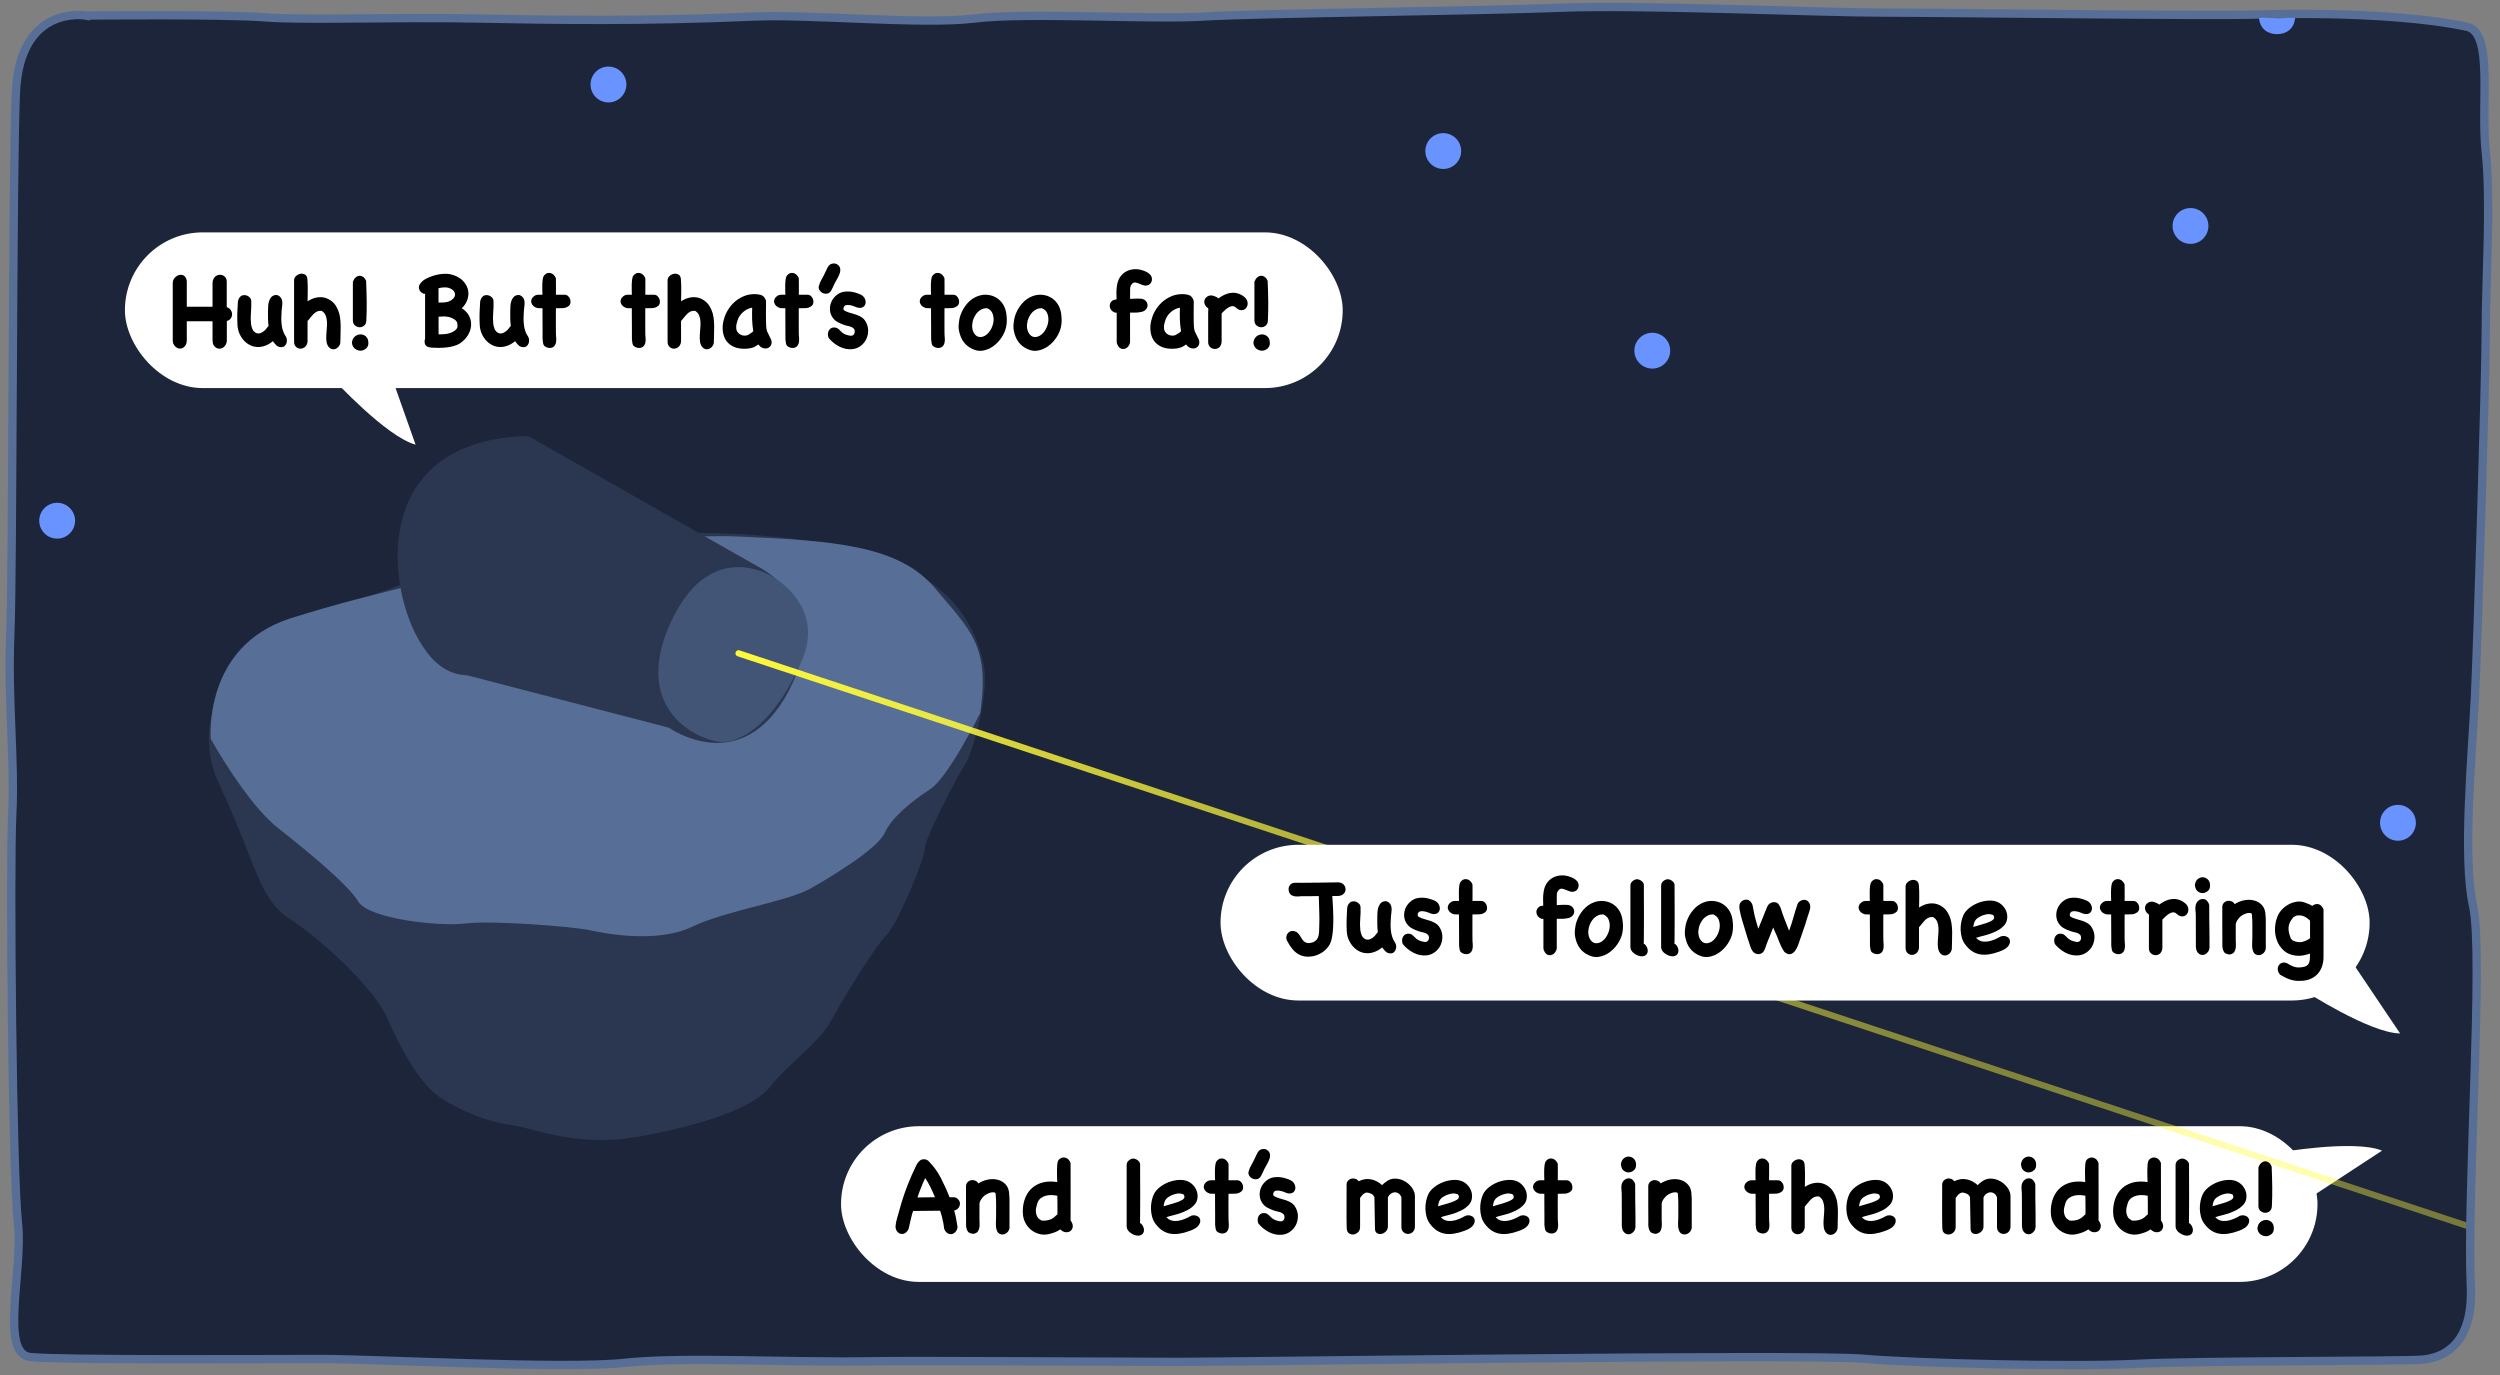 <?xml version="1.0" encoding="UTF-8"?>
<svg id="Layer_1" data-name="Layer 1" xmlns="http://www.w3.org/2000/svg" width="600" height="330" xmlns:xlink="http://www.w3.org/1999/xlink" viewBox="0 0 600 330">
  <rect x="0" y="0" width="600" height="330" fill="#808080" stroke="none"/>
  <defs>
    <linearGradient id="linear-gradient" x1="176.52" y1="225.5" x2="592.89" y2="225.5" gradientUnits="userSpaceOnUse">
      <stop offset="0" stop-color="#fffa3b"/>
      <stop offset=".03" stop-color="#fffa3b" stop-opacity=".96"/>
      <stop offset=".19" stop-color="#fffa3b" stop-opacity=".79"/>
      <stop offset=".35" stop-color="#fffa3b" stop-opacity=".65"/>
      <stop offset=".51" stop-color="#fffa3b" stop-opacity=".54"/>
      <stop offset=".68" stop-color="#fffa3b" stop-opacity=".46"/>
      <stop offset=".84" stop-color="#fffa3b" stop-opacity=".42"/>
      <stop offset="1" stop-color="#fffa3b" stop-opacity=".4"/>
    </linearGradient>
  </defs>
  <path d="M20.62,3.73S4.76.89,3.81,22.2c-.85,19.09-.69,113.79-1.34,129.98-.65,16.19,1.12,30.14.47,43.24-.65,13.11.05,86.41,1.35,97.98,1.3,11.56-4.46,31.53,3.01,32.3,7.47.77,57.73.46,70.08.46s58.15,2.47,72.44.93c14.29-1.54,38.86-.02,59.77-.39,9.86-.17,62.69.16,73.41.16s150.73-1.93,164.04-.77c13.32,1.16,50.79,2,65.73,1.23,14.94-.77,63.99-.61,68.54-1,4.55-.39,12.36-3.04,11.69-17.73-.99-21.95,3.14-79.64.54-91.2-2.6-11.56-.19-36.69.45-50.18.65-13.49,2.6-76.7,2.6-88.27s1.3-30.44,0-42.39,1.96-28.78-4.58-30.15c-14.79-3.11-37.3-3.31-49.64-2.92s-75.71-.46-90.66-.46-57.82-1.93-77.31-1.16c-19.49.77-73.27,1.34-85.61,2.11-12.34.77-42.57-1.07-54.91.47-12.34,1.54-39.45-1.08-53.02-.47-25.51,1.13-47.02.86-66.51.47-19.49-.39-41.69.46-50.81-.28-9.42-.77-42.92-.43-42.92-.43Z" fill="#1d253a"/>
  <g>
    <rect x="201.85" y="270.29" width="354.35" height="37.37" rx="18.68" ry="18.68" fill="#fff"/>
    <path d="M546.47,276.68s18.44-3.29,25.23-.53l-22.36,14.62-2.87-14.09Z" fill="#fff"/>
  </g>
  <path d="M96.07,140.38s-16.09,6.03-24.94,7.64c-8.85,1.61-27.76,20.52-18.5,40.23,9.25,19.71,9.25,27.35,17.3,32.58,8.05,5.23,20.11,16.9,22.93,23.33s6.84,14.08,10.86,17.7c4.02,3.62,12.47,7.24,18.5,8.05,6.03.8,16.09,5.63,31.38,2.82,15.29-2.82,27.35-6.84,31.38-12.07,4.02-5.23,11.67-10.46,14.48-15.69,2.82-5.23,10.46-17.7,13.27-20.52,2.82-2.82,9.25-18.5,9.25-20.92s8.05-17.7,9.65-20.11c1.61-2.41,6.03-16.9,4.42-24.14-1.61-7.24-5.63-18.1-22.93-24.94-17.3-6.84-47.47-6.44-47.47-6.44,0,0-49.57,4.96-69.59,12.47Z" fill="#2b3751"/>
  <path d="M235.25,171.12s-7.65,15.52-12.07,18.34c-4.42,2.82-9.25,6.84-10.86,10.46s-12.07,10.06-17.7,13.27c-5.63,3.22-20.11,5.23-28.56,9.25-8.45,4.02-20.92,1.61-24.54.8-3.62-.8-22.93-2.41-29.77-1.61-6.84.8-23.33-1.21-25.74-5.23-2.41-4.02-11.67-11.67-19.31-17.7-7.64-6.03-16.09-21.32-16.09-21.32,0,0-2.06-22.25,19.18-29,21.24-6.75,43.13-10.7,47.25-12.68,4.12-1.98,37.86-7.9,60.58-6.91,22.72.99,38.19,2.14,46.75,12.35,8.56,10.21,13.22,13.7,10.89,29.98Z" fill="#576f96"/>
  <path d="M100.3,153.22c-7.85-14.05-10.59-47.63,26.45-48.58l55.01,31.25s18.75,8.75,7.5,30c-11.25,21.25-28.75,8.75-28.75,8.75l-48.35-12.55-.88-.08c-5.1-.46-8.48-4.33-10.98-8.8Z" fill="#2b3751"/>
  <path d="M174.51,177.99c-4.22,1.01-24.33-6.18-13.21-29.3,9.48-19.71,23.95-10.36,23.95-10.36,0,0,13.01,6.84,7.18,20.26-8.23,18.93-17.92,19.4-17.92,19.4Z" fill="#435577"/>
  <line x1="177.26" y1="156.8" x2="592.14" y2="294.21" fill="none" stroke="url(#linear-gradient)" stroke-linecap="round" stroke-miterlimit="10" stroke-width="1.5"/>
  <g>
    <rect x="29.98" y="55.77" width="292.27" height="37.37" rx="18.68" ry="18.68" fill="#fff"/>
    <path d="M80,91s12.67,13.8,19.74,15.72l-8.91-25.18-10.83,9.46Z" fill="#fff"/>
  </g>
  <g>
    <path d="M54.44,73.74c.42.12.74.35.95.68.21.33.31.67.31,1.02,0,.35-.12.69-.33.99-.21.31-.52.51-.93.6v4.61c0,.44-.11.84-.33,1.18-.22.34-.49.59-.81.73-.32.14-.65.17-1.01.09-.35-.08-.67-.31-.96-.7-.12-.18-.21-.38-.25-.61-.04-.23-.07-.44-.07-.64v-4.59h-6.18v4.51c0,.19-.02.39-.05.6-.04.2-.1.38-.19.54-.23.42-.52.7-.88.82-.35.12-.7.12-1.03-.01-.34-.13-.62-.36-.86-.69-.24-.33-.36-.73-.36-1.21v-13.71c0-.46.14-.86.41-1.19.27-.34.59-.57.94-.7.35-.13.71-.14,1.07-.03.36.12.63.39.81.84.05.14.09.27.11.38.02.11.03.24.03.38v5.99h6.18v-5.68c0-.35.08-.69.24-1.01.19-.39.47-.66.83-.82s.72-.2,1.06-.13c.34.07.65.24.9.52.26.27.38.65.38,1.13v6.1Z"/>
    <path d="M68.57,80.71c.16.23.25.5.28.81.03.31,0,.6-.11.88-.1.27-.26.5-.48.68-.22.18-.51.26-.86.24-.46-.04-.83-.19-1.11-.48-.28-.28-.55-.6-.8-.95-.69.57-1.4.96-2.14,1.18-.73.22-1.45.27-2.16.15-.71-.12-1.37-.42-1.99-.89-.62-.47-1.14-1.1-1.56-1.9-.39-.74-.61-1.56-.65-2.47-.04-.9-.06-1.76-.04-2.57,0-.28,0-.56.03-.84.02-.27.04-.56.05-.86.02-.23.03-.46.03-.68s.01-.43.04-.62c.03-.19.08-.39.16-.58.08-.19.2-.38.36-.56.21-.23.47-.37.77-.41.3-.04.59-.01.86.09.27.11.51.27.72.49.2.22.31.49.33.81.04.9.01,1.81-.07,2.73-.08.92-.08,1.82.01,2.7.04.42.15.86.33,1.3.19.44.48.76.89.95.41.18.82.16,1.23-.04.42-.2.76-.45,1.02-.73.12-.14.24-.3.36-.46.11-.17.24-.31.38-.44-.07-.62-.12-1.24-.13-1.86-.02-.62-.02-1.24,0-1.86,0-.34.01-.7.04-1.1.03-.4.1-.78.21-1.14.11-.36.29-.68.52-.95.23-.27.56-.45.98-.52.19-.04.38-.02.57.05.19.07.35.17.49.29.25.21.42.45.5.72.09.27.13.55.13.85s-.02.61-.07.92c-.04.31-.08.6-.09.86-.04.5-.06,1.02-.08,1.56-.02.55,0,1.1.05,1.64.05.55.15,1.08.31,1.59.15.51.38.98.68,1.41Z"/>
    <path d="M73.13,83.32c-.35.26-.72.38-1.1.36-.38-.02-.72-.17-1.01-.46s-.44-.69-.44-1.21v-14.74c0-.41.16-.75.48-1.03.32-.28.67-.46,1.06-.53.39-.07.75,0,1.09.19.34.19.52.56.56,1.09.07.92.1,1.82.09,2.69,0,.88-.02,1.75-.04,2.64.65-.44,1.33-.74,2.04-.89.71-.15,1.39-.15,2.04.01.65.16,1.26.48,1.83.95s1.03,1.14,1.38,1.99c.25.57.42,1.17.5,1.82.09.65.14,1.3.15,1.96,0,.66,0,1.32-.03,1.98-.03.65-.04,1.27-.04,1.86,0,.37-.1.71-.29,1.01-.19.3-.44.52-.73.66-.29.14-.6.19-.93.13s-.62-.25-.89-.58c-.27-.35-.43-.77-.49-1.25s-.08-.99-.05-1.52c.03-.54.07-1.09.12-1.66.05-.57.07-1.11.04-1.63-.03-.52-.13-1-.31-1.45-.18-.44-.49-.8-.93-1.09-.35-.05-.67-.03-.95.07-.28.1-.54.24-.77.44-.23.19-.45.42-.65.66-.2.25-.41.5-.62.74-.05.09-.12.17-.19.25-.07.08-.15.16-.24.25v5.04c-.11.58-.34,1-.69,1.26Z"/>
    <path d="M84.46,82.2c.05-.42.18-.78.38-1.07.2-.29.45-.51.74-.65.29-.14.6-.22.92-.23.32,0,.62.06.9.2.28.14.52.35.7.64.19.28.29.64.31,1.06.04.64-.14,1.13-.53,1.47s-.82.53-1.3.54c-.48.02-.93-.13-1.37-.45-.43-.32-.69-.82-.76-1.51ZM84.72,67.56c.16-.42.38-.76.66-.99.28-.24.58-.37.89-.38.31-.02.61.08.9.28.29.2.53.53.7.97.04.92.07,1.79.09,2.6.03.81.04,1.6.05,2.36,0,.76,0,1.51-.01,2.25-.02.74-.04,1.5-.08,2.28-.02.55-.2.96-.54,1.23-.34.27-.72.4-1.11.38-.4-.02-.76-.17-1.09-.45-.33-.28-.49-.69-.49-1.22v-9.15l.03-.16Z"/>
    <path d="M103.42,83.42c-.76-.09-1.22-.34-1.39-.76-.17-.42-.17-.87-.01-1.37v-10.77c-.28,0-.54-.08-.76-.23-.22-.15-.4-.34-.53-.57-.13-.23-.2-.48-.2-.76s.08-.53.24-.76c.35-.53.81-.95,1.37-1.25.56-.3,1.14-.55,1.74-.74.94-.3,1.88-.47,2.82-.5.95-.04,1.88.16,2.8.58.83.39,1.49.89,1.96,1.51.48.62.78,1.28.9,1.98.12.7.06,1.41-.19,2.15-.25.73-.69,1.42-1.33,2.06.83.53,1.42,1.16,1.78,1.9.35.73.5,1.49.44,2.27-.06.78-.31,1.53-.74,2.25-.43.73-1.02,1.35-1.76,1.88-.44.32-.96.56-1.55.73-.59.17-1.2.29-1.83.36-.63.07-1.25.11-1.87.11s-1.18-.02-1.7-.05l-.19-.03ZM105.25,72.6h.95c.32,0,.63-.03.94-.09.31-.06.61-.16.9-.3.29-.14.55-.34.78-.61.34-.37.45-.76.36-1.18-.1-.42-.35-.75-.76-.99-.46-.3-.98-.45-1.56-.46-.58,0-1.12.06-1.62.2v3.45ZM109.07,76.68c-.32-.21-.63-.37-.93-.48-.3-.11-.61-.18-.91-.21-.31-.04-.62-.04-.94-.03-.32.02-.66.04-1.03.05v4.24c.39,0,.8-.01,1.25-.04.44-.03.87-.1,1.27-.21.41-.11.79-.28,1.14-.49.35-.21.64-.5.85-.88.05-.42.04-.79-.03-1.1-.07-.31-.29-.6-.66-.86Z"/>
    <path d="M126.7,80.71c.16.23.25.5.28.81.03.31,0,.6-.11.88-.1.27-.26.5-.48.68-.22.18-.51.26-.86.24-.46-.04-.83-.19-1.11-.48-.28-.28-.55-.6-.8-.95-.69.57-1.4.96-2.13,1.18-.73.22-1.45.27-2.16.15-.71-.12-1.37-.42-1.99-.89-.62-.47-1.14-1.1-1.56-1.9-.39-.74-.61-1.56-.65-2.47s-.06-1.76-.04-2.57c0-.28,0-.56.03-.84.02-.27.04-.56.05-.86.02-.23.03-.46.03-.68s.01-.43.04-.62c.03-.19.08-.39.16-.58.08-.19.2-.38.36-.56.21-.23.47-.37.77-.41.3-.04.59-.01.86.09.27.11.51.27.72.49.2.22.31.49.33.81.04.9.01,1.81-.07,2.73-.08.92-.08,1.82.01,2.7.04.42.15.86.33,1.3.19.44.48.76.89.95.41.18.82.16,1.23-.04.42-.2.76-.45,1.02-.73.12-.14.24-.3.36-.46.11-.17.24-.31.38-.44-.07-.62-.12-1.24-.13-1.86-.02-.62-.02-1.24,0-1.86,0-.34.01-.7.04-1.1.03-.4.1-.78.21-1.14.11-.36.29-.68.52-.95.23-.27.56-.45.98-.52.19-.04.38-.02.57.05.19.07.35.17.49.29.25.21.42.45.5.72.09.27.13.55.13.85s-.02.61-.07.92c-.04.31-.08.6-.09.86-.04.5-.06,1.02-.08,1.56-.02.55,0,1.1.05,1.64.05.55.15,1.08.3,1.59.15.51.38.98.68,1.41Z"/>
    <path d="M129.01,73.95c-.35-.09-.66-.24-.92-.45-.26-.21-.43-.46-.53-.74-.1-.28-.1-.57,0-.88.1-.3.31-.57.65-.82.28-.21.6-.32.95-.32h1.03c0-.12,0-.39-.03-.81-.02-.42-.02-.87-.01-1.37,0-.49.04-.97.09-1.42s.15-.76.29-.94c.35-.49.79-.73,1.31-.7.52.03.95.28,1.29.76.07.09.14.19.2.32.06.12.09.24.09.34.02.64.02,1.27.01,1.91,0,.64-.01,1.27-.01,1.91h2.1c.32,0,.59.11.82.32.23.21.39.46.49.74.1.28.12.57.08.88-.04.3-.18.55-.41.74-.41.34-.88.51-1.42.53-.54.02-1.09.03-1.66.03,0,.97,0,1.94-.01,2.92,0,.97,0,1.95.01,2.92,0,.42.02.86.07,1.3.04.44.01.87-.09,1.27-.09.32-.24.57-.45.76s-.45.3-.72.34c-.26.04-.54.03-.82-.05-.28-.08-.55-.23-.79-.44-.12-.12-.22-.34-.28-.64-.06-.3-.1-.62-.12-.95-.02-.39-.02-.8,0-1.25v-1.38c0-.57,0-1.15-.01-1.76,0-.61-.01-1.19-.01-1.74v-1.3l-1.19-.03Z"/>
    <path d="M150.46,73.95c-.35-.09-.66-.24-.92-.45-.26-.21-.43-.46-.53-.74-.1-.28-.1-.57,0-.88.1-.3.31-.57.65-.82.28-.21.6-.32.96-.32h1.03c0-.12,0-.39-.03-.81-.02-.42-.02-.87-.01-1.37,0-.49.04-.97.09-1.42s.15-.76.29-.94c.35-.49.79-.73,1.31-.7.52.03.95.28,1.29.76.07.09.14.19.2.32.06.12.09.24.09.34.02.64.02,1.27.01,1.91s-.01,1.27-.01,1.91h2.09c.32,0,.59.11.82.32.23.21.39.46.49.74.1.28.12.57.08.88-.04.3-.18.55-.41.74-.41.34-.88.51-1.42.53-.54.02-1.09.03-1.66.03,0,.97,0,1.94-.01,2.92,0,.97,0,1.95.01,2.92,0,.42.02.86.07,1.3.04.44.01.87-.09,1.27-.09.32-.24.57-.45.76s-.45.3-.72.34c-.27.04-.54.03-.82-.05-.28-.08-.55-.23-.8-.44-.12-.12-.22-.34-.28-.64-.06-.3-.1-.62-.12-.95-.02-.39-.02-.8,0-1.25v-1.38c0-.57,0-1.15-.01-1.76s-.01-1.19-.01-1.74v-1.3l-1.19-.03Z"/>
    <path d="M162.77,83.32c-.35.26-.72.38-1.1.36-.38-.02-.72-.17-1.01-.46s-.44-.69-.44-1.21v-14.74c0-.41.16-.75.48-1.03.32-.28.67-.46,1.06-.53.39-.07.75,0,1.09.19.34.19.52.56.56,1.09.07.92.1,1.82.09,2.69,0,.88-.02,1.75-.04,2.64.65-.44,1.33-.74,2.04-.89.71-.15,1.39-.15,2.04.01.65.16,1.26.48,1.83.95.57.48,1.02,1.14,1.38,1.99.25.57.42,1.17.5,1.82.09.65.14,1.3.15,1.96,0,.66,0,1.32-.03,1.98-.03.65-.04,1.27-.04,1.86,0,.37-.1.71-.29,1.01-.19.3-.44.52-.73.66-.29.14-.6.19-.93.13s-.62-.25-.89-.58c-.27-.35-.43-.77-.49-1.25-.06-.48-.08-.99-.05-1.52.03-.54.07-1.09.12-1.66.05-.57.07-1.11.04-1.63-.03-.52-.13-1-.31-1.45-.18-.44-.49-.8-.93-1.09-.35-.05-.67-.03-.95.07-.28.1-.54.24-.77.44-.23.19-.45.42-.65.66-.2.25-.41.5-.62.74-.05.09-.12.17-.19.25-.07.08-.15.16-.24.25v5.04c-.11.58-.34,1-.69,1.26Z"/>
    <path d="M185.1,81.61c.14.51.11.94-.08,1.27s-.46.56-.81.68c-.34.11-.72.1-1.13-.04-.41-.14-.76-.42-1.06-.85-.5.37-.98.63-1.45.78-.47.15-1,.23-1.6.25-.9.04-1.71-.07-2.41-.3-.71-.24-1.3-.6-1.79-1.07-.49-.48-.84-1.07-1.07-1.79-.23-.72-.31-1.54-.24-2.48.04-.39.1-.77.2-1.14.1-.37.21-.73.33-1.09.14-.39.34-.8.6-1.25.26-.44.52-.82.78-1.14.95-1.17,2.15-2.01,3.58-2.52.25-.09.58-.17,1.01-.24.42-.07.85-.1,1.29-.09.43,0,.85.07,1.25.17.4.11.69.29.89.56.16.21.27.4.34.56.07.16.11.33.12.5,0,.18,0,.37,0,.57,0,.2-.01.46-.01.76,0,.5,0,.98-.01,1.45,0,.47,0,.94.01,1.42v.62c0,.26,0,.53.03.81.02.28.04.55.07.81.03.26.07.46.12.62l1.06,2.17ZM179.47,80.42c.19-.12.42-.26.66-.41.25-.15.47-.32.66-.52-.16-.94-.25-1.87-.28-2.81-.03-.94-.02-1.88.01-2.84-.8.14-1.51.49-2.15,1.03-.64.55-1.08,1.19-1.33,1.94-.11.3-.19.61-.27.93-.07.32-.1.63-.08.93.02.41.12.75.32,1.02.19.27.43.48.7.62.27.14.57.22.88.24.31.02.6-.03.86-.13Z"/>
    <path d="M187.3,73.95c-.35-.09-.66-.24-.92-.45-.26-.21-.43-.46-.53-.74-.1-.28-.1-.57,0-.88.1-.3.31-.57.65-.82.28-.21.6-.32.96-.32h1.03c0-.12,0-.39-.03-.81-.02-.42-.02-.87-.01-1.37,0-.49.04-.97.09-1.42s.15-.76.29-.94c.35-.49.79-.73,1.31-.7.52.03.95.28,1.29.76.07.09.14.19.2.32.06.12.09.24.09.34.02.64.02,1.27.01,1.91s-.01,1.27-.01,1.91h2.09c.32,0,.59.11.82.32.23.21.39.46.49.74.1.28.12.57.08.88-.04.3-.18.55-.41.74-.41.34-.88.51-1.42.53-.54.02-1.09.03-1.66.03,0,.97,0,1.94-.01,2.92,0,.97,0,1.95.01,2.92,0,.42.02.86.07,1.3.04.44.01.87-.09,1.27-.09.32-.24.57-.45.76s-.45.3-.72.34c-.27.04-.54.03-.82-.05-.28-.08-.55-.23-.8-.44-.12-.12-.22-.34-.28-.64-.06-.3-.1-.62-.12-.95-.02-.39-.02-.8,0-1.25v-1.38c0-.57,0-1.15-.01-1.76s-.01-1.19-.01-1.74v-1.3l-1.19-.03Z"/>
    <path d="M198.7,64.06c.21-.35.48-.59.8-.72.32-.12.63-.15.94-.09.31.06.58.22.82.46.24.25.38.57.41.98.02.27-.02.55-.12.85-.1.3-.22.6-.37.9-.15.3-.31.59-.48.88-.17.28-.31.53-.41.74-.14.28-.27.56-.38.84-.12.27-.25.54-.41.81-.25.44-.57.69-.97.76-.4.06-.77,0-1.11-.16-.34-.17-.61-.43-.8-.78-.19-.35-.19-.73-.01-1.14.09-.35.24-.72.45-1.09.21-.37.4-.72.56-1.03.18-.35.34-.7.5-1.03.16-.34.32-.67.48-1.01l.11-.16Z"/>
    <path d="M198.83,81c-.11-.3-.15-.6-.13-.89.02-.29.09-.56.23-.8.13-.24.32-.42.57-.56s.55-.18.9-.15c.19.02.37.07.53.16.16.09.31.19.44.32.13.12.26.26.4.4.13.14.27.27.41.37.3.23.62.4.95.5.34.11.69.19,1.06.24.25,0,.45-.06.6-.19.15-.12.25-.27.3-.45.05-.18.07-.37.04-.57-.03-.2-.09-.37-.2-.49-.3-.3-.67-.49-1.1-.58-.43-.09-.83-.19-1.21-.32-.53-.18-1.05-.4-1.56-.68-.51-.27-.93-.65-1.25-1.13-.34-.49-.54-1.02-.6-1.58-.06-.56-.02-1.1.13-1.63.15-.53.4-1.02.76-1.46.35-.44.78-.8,1.27-1.09.37-.21.78-.35,1.22-.41.44-.06.89-.07,1.34-.04.45.04.9.12,1.34.25s.85.28,1.22.44c.42.19.74.47.96.82.21.35.31.71.3,1.07,0,.36-.13.68-.37.94s-.59.4-1.05.4c-.28,0-.54-.05-.77-.15-.23-.1-.47-.19-.72-.28-.32-.12-.66-.21-1.03-.25-.37-.04-.67-.02-.9.07-.07.02-.15.08-.24.17-.09.1-.16.22-.2.36-.04.14-.05.28-.03.42.03.14.12.26.28.34.42.23.88.41,1.35.53.48.12.95.27,1.41.42.46.16.89.36,1.29.61.4.25.73.6.99,1.06.39.67.59,1.38.6,2.11,0,.73-.14,1.42-.44,2.06-.3.64-.74,1.18-1.33,1.63-.58.45-1.26.72-2.04.81-.55.05-1.09.02-1.62-.09-.53-.12-1.04-.3-1.54-.56-.5-.26-.95-.56-1.38-.91-.42-.35-.8-.72-1.11-1.11l-.08-.16Z"/>
    <path d="M222.27,73.95c-.35-.09-.66-.24-.92-.45s-.43-.46-.53-.74c-.1-.28-.1-.57,0-.88.1-.3.31-.57.65-.82.28-.21.6-.32.95-.32h1.03c0-.12,0-.39-.03-.81-.02-.42-.02-.87-.01-1.37,0-.49.04-.97.09-1.42.05-.45.15-.76.29-.94.35-.49.79-.73,1.31-.7.52.03.95.28,1.29.76.07.09.14.19.2.32.06.12.09.24.09.34.02.64.02,1.27.01,1.91s-.01,1.27-.01,1.91h2.1c.32,0,.59.11.82.32s.39.46.49.74c.1.28.12.57.08.88-.04.3-.18.55-.41.74-.41.34-.88.51-1.42.53-.54.02-1.09.03-1.66.03,0,.97,0,1.94-.01,2.92,0,.97,0,1.95.01,2.92,0,.42.02.86.07,1.3.04.44.01.87-.09,1.27-.09.32-.24.57-.45.76-.21.19-.45.3-.72.34-.27.04-.54.03-.82-.05s-.55-.23-.8-.44c-.12-.12-.22-.34-.28-.64-.06-.3-.1-.62-.12-.95-.02-.39-.02-.8,0-1.25v-1.38c0-.57,0-1.15-.01-1.76s-.01-1.19-.01-1.74v-1.3l-1.19-.03Z"/>
    <path d="M230.28,76.44c.12-.51.3-1.02.52-1.51.22-.49.49-.97.81-1.42.32-.45.68-.86,1.07-1.23.4-.37.83-.67,1.29-.9.81-.42,1.63-.64,2.45-.65.82,0,1.59.16,2.29.49.71.34,1.31.84,1.8,1.5.49.66.82,1.45.98,2.37.09.6.14,1.17.15,1.71,0,.54-.05,1.1-.17,1.68-.18.83-.53,1.66-1.07,2.48-.54.82-1.18,1.51-1.94,2.07-.75.56-1.57.92-2.47,1.1-.89.18-1.79.04-2.69-.42-.41-.19-.77-.42-1.1-.68-.33-.26-.62-.56-.89-.91-.3-.39-.54-.8-.7-1.22s-.3-.87-.41-1.33c-.12-.49-.17-.99-.13-1.5.04-.5.1-.99.19-1.47l.03-.16ZM233.47,77c-.05.28-.1.56-.13.84-.04.27-.04.55,0,.84.05.41.16.78.33,1.11.17.34.39.6.66.8.27.19.59.3.94.3.35,0,.73-.1,1.14-.33.51-.3.95-.76,1.33-1.39.37-.63.6-1.28.69-1.96.09-.68.02-1.33-.21-1.94s-.68-1.05-1.35-1.31c-.44,0-.85.08-1.22.25-.37.17-.69.39-.97.66-.27.27-.51.6-.72.97-.2.37-.37.76-.49,1.17Z"/>
    <path d="M243.44,76.44c.12-.51.3-1.02.52-1.51.22-.49.49-.97.81-1.42.32-.45.68-.86,1.07-1.23.4-.37.83-.67,1.29-.9.81-.42,1.63-.64,2.45-.65.82,0,1.59.16,2.29.49.71.34,1.31.84,1.8,1.5.49.66.82,1.45.98,2.37.09.6.14,1.17.15,1.71,0,.54-.05,1.1-.17,1.68-.18.83-.54,1.66-1.07,2.48-.54.82-1.18,1.51-1.94,2.07-.75.56-1.57.92-2.47,1.1-.89.18-1.79.04-2.69-.42-.41-.19-.77-.42-1.1-.68-.33-.26-.62-.56-.89-.91-.3-.39-.53-.8-.7-1.22-.17-.42-.31-.87-.41-1.33-.12-.49-.17-.99-.13-1.5s.1-.99.19-1.47l.03-.16ZM246.62,77c-.05.28-.1.56-.13.84-.04.27-.04.55,0,.84.05.41.16.78.33,1.11.17.34.39.6.66.8.27.19.59.3.94.3.35,0,.73-.1,1.14-.33.51-.3.96-.76,1.33-1.39.37-.63.6-1.28.69-1.96.09-.68.02-1.33-.21-1.94-.23-.61-.68-1.05-1.35-1.31-.44,0-.85.08-1.22.25-.37.17-.69.39-.97.66-.27.27-.51.6-.72.97-.2.37-.37.76-.49,1.17Z"/>
    <path d="M270.83,83.1c-.23.28-.5.48-.8.58-.3.11-.61.11-.93,0-.32-.11-.58-.34-.8-.72-.09-.14-.16-.29-.21-.45s-.08-.32-.08-.48v-6.97c-.34,0-.64-.09-.91-.28-.27-.19-.48-.42-.61-.69-.13-.27-.18-.57-.15-.88.04-.31.18-.6.42-.86.18-.19.37-.32.57-.38.2-.06.42-.1.65-.12-.02-.55-.03-1.09-.04-1.62,0-.53.03-1.06.12-1.59.11-.83.35-1.54.74-2.12.39-.58.87-1.03,1.45-1.35.57-.32,1.22-.5,1.92-.56.71-.05,1.44.05,2.2.32.32.11.62.24.92.4.29.16.55.36.78.61.16.18.27.38.34.62.07.24.08.48.04.72-.04.24-.13.46-.27.66-.13.2-.32.36-.57.46-.34.14-.67.18-.99.11-.33-.07-.65-.19-.97-.34-.2-.07-.38-.14-.56-.21-.18-.07-.36-.12-.56-.16-.19-.04-.37,0-.53.08-.16.09-.3.21-.41.36-.12.15-.2.32-.27.5-.06.19-.09.37-.09.54-.02.41-.02.82-.01,1.23,0,.42.01.83.01,1.23.27-.02.55-.04.85-.05.3-.02.6-.03.89-.03s.56,0,.81.03c.25.02.44.05.58.11.28.11.51.27.69.49.18.22.29.46.34.72.05.26.03.52-.07.78s-.27.5-.52.69c-.23.18-.5.3-.8.37-.3.07-.62.12-.96.15-.34.03-.66.04-.98.03-.32,0-.6-.01-.85-.01v7.08c-.05.39-.19.72-.42,1.01Z"/>
    <path d="M287.75,81.61c.14.51.12.94-.08,1.27-.19.34-.46.56-.81.68-.34.11-.72.1-1.13-.04-.41-.14-.76-.42-1.06-.85-.5.37-.98.63-1.45.78-.47.15-1,.23-1.6.25-.9.04-1.71-.07-2.41-.3-.71-.24-1.3-.6-1.79-1.07s-.84-1.07-1.07-1.79-.31-1.54-.24-2.48c.04-.39.1-.77.2-1.14s.21-.73.33-1.09c.14-.39.34-.8.6-1.25.26-.44.52-.82.78-1.14.96-1.17,2.15-2.01,3.58-2.52.25-.09.58-.17,1.01-.24.42-.07.85-.1,1.29-.09.43,0,.85.07,1.25.17.4.11.69.29.89.56.16.21.27.4.34.56.07.16.11.33.12.5,0,.18,0,.37,0,.57,0,.2-.01.46-.01.76,0,.5,0,.98-.01,1.45,0,.47,0,.94.01,1.42v.62c0,.26,0,.53.03.81.02.28.04.55.07.81.03.26.07.46.12.62l1.06,2.17ZM282.13,80.42c.19-.12.42-.26.66-.41.25-.15.47-.32.66-.52-.16-.94-.25-1.87-.28-2.81-.03-.94-.02-1.88.01-2.84-.8.14-1.51.49-2.15,1.03-.64.55-1.08,1.19-1.33,1.94-.11.3-.19.61-.27.93-.07.32-.1.63-.08.93.02.41.12.75.32,1.02.19.27.43.48.7.62.27.14.57.22.88.24.31.02.6-.03.86-.13Z"/>
    <path d="M290,74.6c.02-.11,0-.32-.03-.62-.28-.16-.5-.36-.66-.61-.16-.25-.25-.51-.28-.8-.03-.28.03-.55.16-.81.13-.26.35-.47.65-.65.41-.23.85-.27,1.34-.13.49.14.91.35,1.26.64.44-.34.9-.62,1.38-.85.48-.23.96-.38,1.46-.46.49-.08,1-.07,1.51.04.51.11,1.02.33,1.51.66.25.16.48.36.69.6.21.24.34.51.4.81.09.44.05.83-.11,1.15-.16.33-.38.57-.66.72-.28.15-.6.19-.95.13-.35-.06-.69-.25-1.01-.57-.11-.07-.18-.13-.23-.17-.04-.04-.14-.1-.28-.17-.28-.07-.56-.05-.84.05-.27.11-.54.25-.8.44s-.5.39-.72.61c-.22.22-.42.42-.6.6v6.76c0,.27-.05.52-.16.77-.16.41-.41.69-.76.85-.34.16-.69.2-1.03.13-.34-.07-.65-.25-.9-.53-.26-.28-.38-.65-.38-1.09v-7.43c0,.07,0,.05.03-.07Z"/>
    <path d="M300.82,82.2c.05-.42.18-.78.38-1.07.2-.29.45-.51.74-.65.29-.14.6-.22.91-.23.32,0,.62.06.9.2.28.14.52.35.7.64.19.28.29.64.31,1.06.04.64-.14,1.13-.53,1.47-.39.34-.82.53-1.3.54-.48.02-.93-.13-1.37-.45-.43-.32-.69-.82-.76-1.51ZM301.09,67.56c.16-.42.38-.76.66-.99.28-.24.58-.37.89-.38.31-.02.61.08.9.28.29.2.53.53.7.97.04.92.07,1.79.09,2.6.03.81.04,1.6.05,2.36,0,.76,0,1.51-.01,2.25-.02.74-.04,1.5-.08,2.28-.02.55-.2.96-.54,1.23-.34.27-.72.4-1.11.38-.4-.02-.76-.17-1.09-.45-.33-.28-.49-.69-.49-1.22v-9.15l.03-.16Z"/>
  </g>
  <g>
    <rect x="292.93" y="202.75" width="275.78" height="37.37" rx="18.68" ry="18.68" fill="#fff"/>
    <path d="M552.99,237.74s15.71,10.2,23.04,10.29l-14.92-22.16-8.12,11.86Z" fill="#fff"/>
  </g>
  <g>
    <path d="M321.25,211.78c.35,0,.66.09.93.27.27.18.46.4.6.68.13.27.18.57.15.88s-.18.6-.42.86c-.16.18-.35.31-.58.4-.23.09-.47.14-.72.16-.25.02-.5.02-.76.01-.26,0-.49-.01-.7-.01,0,.05.02.3.05.76.04.45.07,1.03.11,1.72.04.7.06,1.48.08,2.33.02.86,0,1.7-.03,2.53-.04.83-.11,1.61-.23,2.33-.12.73-.28,1.31-.49,1.75-.32.65-.77,1.22-1.35,1.71s-1.23.85-1.94,1.1c-.71.25-1.44.36-2.19.34-.75-.02-1.45-.21-2.11-.58-.57-.32-1.07-.76-1.52-1.33-.45-.57-.83-1.14-1.13-1.72-.19-.28-.29-.58-.29-.89s.07-.59.2-.85c.13-.26.33-.46.6-.62.27-.16.58-.21.95-.16.37.05.67.18.89.37.22.19.42.42.58.66.17.25.33.5.48.77.15.27.33.49.54.68.21.19.47.31.78.38.31.07.71.04,1.21-.11.26-.07.52-.2.77-.4.27-.21.46-.46.57-.73.11-.27.19-.56.24-.86.04-.3.07-.61.07-.93s0-.63.03-.93c.05-1.22.05-2.44,0-3.65-.05-1.21-.09-2.43-.11-3.65-.6.02-1.2.03-1.79.03h-1.79c-.41,0-.85.02-1.33.07-.48.04-.92-.01-1.33-.17-.39-.14-.66-.38-.82-.72-.16-.34-.22-.68-.19-1.02.04-.34.18-.65.42-.93.25-.27.59-.42,1.03-.44.28-.02.57-.02.85-.01.28,0,.57.01.88.01,1.47-.02,2.93-.03,4.39-.04,1.46,0,2.93-.03,4.42-.07Z"/>
    <path d="M334.8,226.2c.16.23.25.5.28.81.03.31,0,.6-.11.88-.1.27-.26.5-.48.68-.22.18-.51.26-.86.24-.46-.04-.83-.19-1.11-.48-.28-.28-.55-.6-.8-.95-.69.57-1.4.96-2.14,1.18-.73.22-1.45.27-2.16.15-.71-.12-1.37-.42-1.99-.89-.62-.47-1.14-1.1-1.56-1.9-.39-.74-.61-1.56-.65-2.47-.04-.9-.06-1.76-.04-2.57,0-.28,0-.56.03-.84.02-.27.04-.56.05-.86.02-.23.03-.46.03-.68s.01-.43.04-.62c.03-.19.08-.39.16-.58.08-.19.2-.38.36-.56.21-.23.47-.37.77-.41.3-.04.59-.01.86.09.27.11.51.27.72.49.2.22.31.49.33.81.04.9.01,1.81-.07,2.73-.08.92-.08,1.82.01,2.7.04.42.15.86.33,1.3.19.44.48.76.89.95.41.18.82.16,1.23-.04.42-.2.76-.45,1.02-.73.12-.14.24-.3.36-.46.11-.17.24-.31.38-.44-.07-.62-.12-1.24-.13-1.86-.02-.62-.02-1.24,0-1.86,0-.34.01-.7.04-1.1.03-.4.1-.78.21-1.14.11-.36.29-.68.52-.95.23-.27.56-.45.98-.52.19-.04.38-.02.57.05.19.07.35.17.49.29.25.21.42.45.5.72.09.27.13.55.13.85s-.02.61-.07.92c-.04.31-.08.6-.09.86-.04.5-.06,1.02-.08,1.56-.02.55,0,1.1.05,1.64.05.55.15,1.08.31,1.59.15.51.38.98.68,1.41Z"/>
    <path d="M336.63,226.49c-.11-.3-.15-.6-.13-.89.02-.29.09-.56.23-.8.13-.24.32-.42.57-.56.25-.13.55-.18.9-.15.19.02.37.07.53.16.16.09.3.19.44.32.13.12.27.26.4.4.13.14.27.27.41.37.3.23.62.4.96.5.34.11.69.19,1.06.24.25,0,.45-.06.6-.19.15-.12.25-.27.3-.45.05-.18.07-.37.04-.57-.03-.2-.09-.37-.2-.49-.3-.3-.67-.49-1.1-.58-.43-.09-.84-.19-1.21-.32-.53-.18-1.05-.4-1.56-.68-.51-.27-.93-.65-1.25-1.13-.34-.49-.53-1.02-.6-1.58s-.02-1.1.13-1.63c.15-.53.4-1.02.76-1.46.35-.44.78-.8,1.27-1.09.37-.21.78-.35,1.22-.41.44-.06.89-.07,1.34-.04.45.04.9.12,1.34.25.44.13.85.28,1.22.44.42.19.74.47.95.82.21.35.31.71.31,1.07,0,.36-.13.68-.37.94-.24.27-.59.4-1.05.4-.28,0-.54-.05-.77-.15-.23-.1-.47-.19-.72-.28-.32-.12-.66-.21-1.03-.25-.37-.04-.67-.02-.9.07-.07.02-.15.08-.24.17-.09.1-.15.22-.2.36-.04.14-.05.28-.03.42.03.14.12.26.28.34.42.23.88.41,1.35.53.48.12.95.27,1.41.42.46.16.89.36,1.29.61.4.25.73.6.99,1.06.39.67.59,1.38.6,2.11,0,.73-.14,1.42-.44,2.06-.3.64-.74,1.18-1.33,1.63-.58.45-1.26.72-2.04.81-.55.05-1.09.02-1.62-.09-.53-.12-1.04-.3-1.54-.56-.5-.26-.95-.56-1.38-.91-.42-.35-.8-.72-1.11-1.11l-.08-.16Z"/>
    <path d="M348.99,219.44c-.35-.09-.66-.24-.92-.45-.26-.21-.43-.46-.53-.74-.1-.28-.1-.57,0-.88.1-.3.31-.57.65-.82.28-.21.6-.32.95-.32h1.03c0-.12,0-.39-.03-.81-.02-.42-.02-.87-.01-1.37,0-.49.04-.97.09-1.42.05-.45.15-.76.29-.94.35-.49.79-.73,1.31-.7.52.03.95.28,1.29.76.07.09.14.19.2.32.06.12.09.24.09.34.02.64.02,1.27.01,1.91,0,.64-.01,1.27-.01,1.91h2.09c.32,0,.59.11.82.32.23.21.39.46.49.74.1.28.12.57.08.88-.04.3-.18.55-.41.74-.41.34-.88.51-1.42.53-.54.02-1.09.03-1.66.03,0,.97,0,1.94-.01,2.92,0,.97,0,1.95.01,2.92,0,.42.02.86.07,1.3.04.44.01.87-.09,1.27-.09.32-.24.57-.45.76s-.45.3-.72.34c-.27.04-.54.03-.82-.05s-.55-.23-.8-.44c-.12-.12-.22-.34-.28-.64-.06-.3-.1-.62-.12-.95-.02-.39-.02-.8,0-1.25v-1.38c0-.57,0-1.15-.01-1.76,0-.61-.01-1.19-.01-1.74v-1.3l-1.19-.03Z"/>
    <path d="M373.23,228.59c-.23.28-.5.48-.79.58-.3.11-.61.11-.93,0-.32-.11-.58-.34-.8-.72-.09-.14-.16-.29-.21-.45-.05-.16-.08-.32-.08-.48v-6.97c-.34,0-.64-.09-.92-.28-.27-.19-.48-.42-.61-.69-.13-.27-.18-.57-.15-.88.04-.31.18-.6.42-.86.18-.19.37-.32.57-.38.2-.06.42-.1.65-.12-.02-.55-.03-1.09-.04-1.62,0-.53.03-1.06.12-1.59.11-.83.35-1.54.74-2.12.39-.58.87-1.03,1.45-1.35.57-.32,1.22-.5,1.92-.56.71-.05,1.44.05,2.2.32.32.11.62.24.92.4.29.16.55.36.78.61.16.18.27.38.34.62.07.24.08.48.04.72-.04.24-.13.46-.27.66-.13.2-.32.36-.57.46-.34.14-.67.18-.99.11-.33-.07-.65-.19-.97-.34-.19-.07-.38-.14-.56-.21-.18-.07-.36-.12-.56-.16-.19-.04-.37,0-.53.08-.16.09-.3.21-.41.36-.12.15-.2.32-.27.5-.06.19-.09.37-.09.54-.02.41-.02.82-.01,1.23,0,.42.01.83.01,1.23.26-.02.55-.04.85-.05.3-.02.6-.03.89-.03s.56,0,.81.03c.25.02.44.05.58.11.28.11.51.27.69.49.18.22.29.46.34.72.05.26.03.52-.07.78-.1.27-.27.5-.52.69-.23.18-.5.3-.8.37-.3.07-.62.12-.95.15-.34.03-.66.04-.98.03-.32,0-.6-.01-.85-.01v7.08c-.05.39-.2.72-.42,1.01Z"/>
    <path d="M378.16,221.93c.12-.51.3-1.02.52-1.51.22-.49.49-.97.81-1.42.32-.45.68-.86,1.07-1.23.4-.37.83-.67,1.29-.9.81-.42,1.63-.64,2.45-.65.82,0,1.59.16,2.29.49.71.34,1.31.84,1.8,1.5s.82,1.45.98,2.37c.09.6.14,1.17.15,1.71,0,.54-.05,1.1-.17,1.68-.18.83-.54,1.66-1.07,2.48-.54.82-1.18,1.51-1.94,2.07-.75.56-1.57.92-2.47,1.1-.89.18-1.79.04-2.69-.42-.41-.19-.77-.42-1.1-.68s-.62-.56-.89-.91c-.3-.39-.53-.8-.7-1.22-.17-.42-.31-.87-.41-1.33-.12-.49-.17-.99-.13-1.5.04-.5.1-.99.19-1.47l.03-.16ZM381.34,222.49c-.05.28-.1.56-.13.84-.04.27-.04.55,0,.84.05.41.16.78.33,1.11.17.34.39.6.66.8.27.19.59.3.94.3.35,0,.73-.1,1.14-.33.51-.3.96-.76,1.33-1.39.37-.63.6-1.28.69-1.96.09-.68.02-1.33-.21-1.94-.23-.61-.68-1.05-1.35-1.31-.44,0-.85.08-1.22.25-.37.17-.69.39-.97.66-.27.27-.51.6-.72.97-.2.37-.37.76-.49,1.17Z"/>
    <path d="M394.76,226.63c.19.18.36.4.49.68.13.27.2.55.21.82s-.05.53-.19.77c-.13.24-.37.42-.7.54-.27.09-.56.11-.88.05-.32-.05-.63-.16-.94-.32-.31-.16-.58-.35-.82-.57-.24-.22-.41-.46-.52-.73-.04-.09-.06-.19-.08-.3-.02-.11-.03-.22-.03-.3v-14.72c0-.41.15-.75.46-1.03.31-.28.65-.45,1.02-.5.18-.02.37,0,.57.08.2.07.39.17.57.3.18.13.32.29.44.46.11.18.17.36.17.56v1.83c0,.76,0,1.59.01,2.49,0,.9.01,1.83.01,2.8s0,1.89-.01,2.77c0,.88-.01,1.69-.01,2.43s0,1.32-.03,1.76l.24.13Z"/>
    <path d="M402.13,226.63c.19.18.36.4.49.68.13.27.2.55.21.82,0,.27-.05.53-.19.77-.13.24-.37.42-.7.54-.27.09-.56.11-.88.05s-.63-.16-.94-.32c-.31-.16-.58-.35-.82-.57-.24-.22-.41-.46-.52-.73-.04-.09-.06-.19-.08-.3-.02-.11-.03-.22-.03-.3v-14.72c0-.41.15-.75.46-1.03.31-.28.65-.45,1.02-.5.18-.02.37,0,.57.08.2.07.39.17.57.3s.32.29.44.46c.12.18.17.36.17.56v1.83c0,.76,0,1.59.01,2.49,0,.9.01,1.83.01,2.8s0,1.89-.01,2.77c0,.88-.01,1.69-.01,2.43s0,1.32-.03,1.76l.24.13Z"/>
    <path d="M404.57,221.93c.12-.51.3-1.02.52-1.51.22-.49.49-.97.81-1.42.32-.45.68-.86,1.07-1.23.4-.37.83-.67,1.29-.9.81-.42,1.63-.64,2.45-.65.82,0,1.59.16,2.29.49.71.34,1.31.84,1.8,1.5.49.66.82,1.45.98,2.37.09.6.14,1.17.15,1.71,0,.54-.05,1.1-.17,1.68-.18.83-.53,1.66-1.07,2.48-.54.82-1.18,1.51-1.94,2.07s-1.57.92-2.47,1.1c-.89.18-1.79.04-2.69-.42-.41-.19-.77-.42-1.1-.68-.33-.26-.62-.56-.89-.91-.3-.39-.54-.8-.7-1.22s-.3-.87-.41-1.33c-.12-.49-.17-.99-.13-1.5.04-.5.1-.99.19-1.47l.03-.16ZM407.75,222.49c-.05.28-.1.56-.13.84-.04.27-.04.55,0,.84.05.41.16.78.33,1.11.17.34.39.6.66.8.27.19.59.3.94.3.35,0,.73-.1,1.14-.33.51-.3.95-.76,1.33-1.39.37-.63.6-1.28.69-1.96.09-.68.02-1.33-.21-1.94-.23-.61-.68-1.05-1.35-1.31-.44,0-.85.08-1.22.25-.37.17-.69.39-.97.66-.27.27-.51.6-.72.97-.2.37-.37.76-.49,1.17Z"/>
    <path d="M431.46,216.81c.27-.35.57-.6.92-.73s.67-.16.97-.08c.3.08.56.26.77.54.21.28.33.66.34,1.14.02.27-.09.74-.33,1.43-.24.69-.53,1.59-.86,2.71-.02.07-.05.16-.09.27-.04.11-.11.28-.19.53-.08.25-.19.59-.34,1.03-.15.44-.36,1.03-.62,1.78-.12.37-.28.81-.46,1.33-.19.51-.42.97-.7,1.37-.28.4-.62.67-1.01.82-.39.15-.86.04-1.41-.33-.18-.12-.37-.38-.58-.76-.21-.38-.42-.79-.61-1.23-.19-.44-.37-.86-.52-1.26-.15-.4-.25-.66-.3-.78-.12-.28-.27-.6-.42-.94s-.31-.69-.45-1.05l-.16.4c-.23.58-.46,1.17-.69,1.75-.23.58-.46,1.16-.69,1.72-.12.3-.24.63-.34.98-.11.35-.26.66-.45.93-.16.23-.36.39-.6.49-.24.1-.48.14-.73.12-.25-.02-.48-.08-.7-.2-.22-.12-.41-.28-.57-.49-.25-.35-.44-.76-.58-1.22-.14-.46-.28-.88-.42-1.27-.2-.55-.37-1.11-.53-1.68-.16-.57-.33-1.13-.5-1.66-.09-.28-.2-.65-.34-1.11-.14-.46-.28-.93-.41-1.42-.13-.49-.24-.96-.32-1.42-.08-.46-.11-.84-.09-1.14.02-.3.12-.57.3-.81.19-.24.41-.42.68-.53.27-.11.54-.15.84-.12.29.04.55.17.78.4.34.35.54.73.61,1.13s.15.83.24,1.29c.14.71.3,1.41.49,2.09.19.69.38,1.38.6,2.07.07-.16.15-.35.24-.58.09-.23.23-.57.42-1.03.16-.39.31-.77.46-1.14.15-.37.3-.74.44-1.11.11-.27.21-.53.32-.78.11-.26.21-.51.32-.76.12-.27.31-.48.54-.65.24-.17.5-.27.78-.32.28-.04.56-.02.82.08.27.1.48.28.64.54.23.35.41.75.53,1.18.12.43.26.84.4,1.23.25.64.49,1.28.73,1.92.24.65.49,1.28.76,1.9.39-1.06.73-2.13,1.03-3.2.3-1.07.63-2.13.98-3.2l.11-.16Z"/>
    <path d="M447.59,219.44c-.35-.09-.66-.24-.92-.45s-.43-.46-.53-.74c-.1-.28-.1-.57,0-.88.1-.3.31-.57.65-.82.28-.21.6-.32.95-.32h1.03c0-.12,0-.39-.03-.81-.02-.42-.02-.87-.01-1.37,0-.49.04-.97.09-1.42.05-.45.15-.76.29-.94.35-.49.79-.73,1.31-.7.52.03.95.28,1.29.76.07.09.14.19.2.32.06.12.09.24.09.34.02.64.02,1.27.01,1.91s-.01,1.27-.01,1.91h2.1c.32,0,.59.11.82.32s.39.46.49.74c.1.28.12.57.08.88-.04.3-.18.55-.41.74-.41.34-.88.51-1.42.53-.54.02-1.09.03-1.66.03,0,.97,0,1.94-.01,2.92,0,.97,0,1.95.01,2.92,0,.42.02.86.07,1.3.04.44.01.87-.09,1.27-.09.32-.24.57-.45.76-.21.19-.45.3-.72.34-.27.04-.54.03-.82-.05s-.55-.23-.8-.44c-.12-.12-.22-.34-.28-.64-.06-.3-.1-.62-.12-.95-.02-.39-.02-.8,0-1.25v-1.38c0-.57,0-1.15-.01-1.76s-.01-1.19-.01-1.74v-1.3l-1.19-.03Z"/>
    <path d="M459.89,228.81c-.35.26-.72.38-1.1.36-.38-.02-.72-.17-1.01-.46-.29-.29-.44-.69-.44-1.21v-14.74c0-.41.16-.75.48-1.03.32-.28.67-.46,1.06-.53.39-.07.75,0,1.09.19.34.19.52.56.56,1.09.07.92.1,1.82.09,2.69,0,.88-.02,1.75-.04,2.64.65-.44,1.33-.74,2.04-.89.71-.15,1.39-.15,2.04.01.65.16,1.26.48,1.83.95.57.48,1.02,1.14,1.38,1.99.25.57.42,1.17.5,1.82.09.65.14,1.3.15,1.96,0,.66,0,1.32-.03,1.98-.03.65-.04,1.27-.04,1.86,0,.37-.1.71-.29,1.01-.19.3-.44.52-.73.66-.29.14-.6.19-.93.13s-.62-.25-.89-.58c-.26-.35-.43-.77-.49-1.25-.06-.48-.08-.99-.05-1.52.03-.54.07-1.09.12-1.66.05-.57.07-1.11.04-1.63-.03-.52-.13-1-.31-1.45-.18-.44-.49-.8-.93-1.09-.35-.05-.67-.03-.96.07-.28.1-.54.24-.77.44-.23.19-.45.42-.65.66-.2.25-.41.5-.62.74-.05.09-.12.17-.19.25-.07.08-.15.16-.24.25v5.04c-.11.58-.34,1-.69,1.26Z"/>
    <path d="M480.26,224.72c.42-.11.8-.11,1.13-.01s.58.26.76.49c.18.23.26.51.24.85-.02.34-.17.69-.45,1.06-.23.3-.55.56-.96.77s-.79.38-1.14.5c-.87.32-1.69.54-2.47.66-.78.12-1.51.12-2.19,0-.68-.12-1.32-.38-1.91-.77s-1.15-.94-1.66-1.64c-.35-.48-.61-1.02-.78-1.63-.17-.61-.26-1.23-.28-1.87s.04-1.26.16-1.88c.12-.62.3-1.18.53-1.67.3-.62.78-1.18,1.43-1.7.65-.51,1.38-.92,2.17-1.22.8-.3,1.61-.47,2.44-.52.83-.04,1.56.08,2.2.38.53.25.99.61,1.37,1.07.38.47.64.98.78,1.52.14.55.15,1.1.04,1.66-.12.56-.4,1.07-.86,1.52-.44.44-.93.8-1.46,1.07-.53.27-1.08.51-1.64.72-.57.2-1.14.38-1.74.52-.59.14-1.16.3-1.71.48.37.42.8.69,1.27.81.48.12.98.14,1.5.07.52-.07,1.05-.22,1.58-.44.53-.22,1.03-.46,1.49-.73l.16-.08ZM474.9,220.16c-.41.23-.71.52-.9.86s-.34.83-.42,1.45c.46-.14.98-.29,1.55-.45.57-.16,1.12-.33,1.63-.5.51-.18.95-.37,1.3-.58s.53-.44.53-.69c0-.14-.02-.28-.07-.41s-.14-.23-.28-.28c-.5-.18-1.01-.21-1.54-.11s-.97.26-1.33.45l-.48.27Z"/>
    <path d="M493.14,226.49c-.11-.3-.15-.6-.13-.89.02-.29.09-.56.23-.8.13-.24.32-.42.57-.56s.55-.18.9-.15c.19.02.37.07.53.16.16.09.3.19.44.32.13.12.27.26.4.4.13.14.27.27.41.37.3.23.62.4.96.5.34.11.69.19,1.06.24.25,0,.45-.06.6-.19.15-.12.25-.27.3-.45.05-.18.07-.37.04-.57-.03-.2-.09-.37-.2-.49-.3-.3-.67-.49-1.1-.58-.43-.09-.84-.19-1.21-.32-.53-.18-1.05-.4-1.56-.68-.51-.27-.93-.65-1.25-1.13-.34-.49-.53-1.02-.6-1.58-.06-.56-.02-1.1.13-1.63.15-.53.4-1.02.76-1.46.35-.44.78-.8,1.27-1.09.37-.21.78-.35,1.22-.41.44-.06.89-.07,1.34-.04.45.04.9.12,1.34.25s.85.28,1.22.44c.42.19.74.47.95.82.21.35.31.71.31,1.07,0,.36-.13.68-.37.94-.24.27-.59.4-1.05.4-.28,0-.54-.05-.77-.15-.23-.1-.47-.19-.72-.28-.32-.12-.66-.21-1.03-.25-.37-.04-.67-.02-.9.07-.07.02-.15.08-.24.17-.09.1-.15.22-.2.36-.04.14-.05.28-.03.42.03.14.12.26.28.34.42.23.88.41,1.35.53.48.12.95.27,1.41.42.46.16.89.36,1.29.61.4.25.73.6.99,1.06.39.67.59,1.38.6,2.11,0,.73-.14,1.42-.44,2.06-.3.64-.74,1.18-1.33,1.63-.58.45-1.26.72-2.04.81-.55.05-1.09.02-1.62-.09-.53-.12-1.04-.3-1.54-.56-.5-.26-.96-.56-1.38-.91-.42-.35-.8-.72-1.11-1.11l-.08-.16Z"/>
    <path d="M505.5,219.44c-.35-.09-.66-.24-.92-.45s-.43-.46-.53-.74c-.1-.28-.1-.57,0-.88.1-.3.31-.57.65-.82.28-.21.6-.32.95-.32h1.03c0-.12,0-.39-.03-.81-.02-.42-.02-.87-.01-1.37,0-.49.04-.97.09-1.42.05-.45.15-.76.29-.94.35-.49.79-.73,1.31-.7.52.03.95.28,1.29.76.07.09.14.19.2.32.06.12.09.24.09.34.02.64.02,1.27.01,1.91s-.01,1.27-.01,1.91h2.1c.32,0,.59.11.82.32s.39.46.49.74c.1.28.12.57.08.88-.04.3-.18.55-.41.74-.41.34-.88.51-1.42.53-.54.02-1.09.03-1.66.03,0,.97,0,1.94-.01,2.92,0,.97,0,1.95.01,2.92,0,.42.02.86.07,1.3.04.44.01.87-.09,1.27-.09.32-.24.57-.45.76-.21.19-.45.3-.72.34-.27.04-.54.03-.82-.05s-.55-.23-.8-.44c-.12-.12-.22-.34-.28-.64-.06-.3-.1-.62-.12-.95-.02-.39-.02-.8,0-1.25v-1.38c0-.57,0-1.15-.01-1.76s-.01-1.19-.01-1.74v-1.3l-1.19-.03Z"/>
    <path d="M515.77,220.09c.02-.11,0-.32-.03-.62-.28-.16-.5-.36-.66-.61-.16-.25-.25-.51-.28-.8-.03-.28.03-.55.16-.81.13-.26.35-.47.65-.65.41-.23.85-.27,1.34-.13.49.14.91.35,1.26.64.44-.34.9-.62,1.38-.85.48-.23.96-.38,1.46-.46.49-.08,1-.07,1.51.04.51.11,1.02.33,1.51.66.25.16.48.36.69.6.21.24.34.51.4.81.09.44.05.83-.11,1.15-.16.33-.38.57-.66.72-.28.15-.6.19-.95.13-.35-.06-.69-.25-1.01-.57-.11-.07-.18-.13-.23-.17-.04-.04-.14-.1-.28-.17-.28-.07-.56-.05-.84.05-.27.11-.54.25-.79.44-.26.19-.5.39-.72.61-.22.22-.42.42-.6.6v6.76c0,.27-.05.52-.16.77-.16.41-.41.69-.76.85-.34.16-.69.2-1.03.13-.34-.07-.65-.25-.9-.53-.26-.28-.38-.65-.38-1.09v-7.43c0,.07,0,.05.03-.07Z"/>
    <path d="M526.77,212.44c.07-.65.3-1.14.68-1.45.38-.31.78-.46,1.21-.45.42,0,.82.17,1.18.49.36.32.55.77.57,1.35.04.6-.12,1.07-.46,1.39-.34.33-.74.51-1.18.56-.44.04-.86-.07-1.25-.36-.39-.28-.63-.73-.72-1.35l-.03-.19ZM530.27,227.53c-.04.35-.16.67-.37.94-.21.27-.46.47-.73.6-.27.12-.57.15-.89.08-.32-.07-.6-.27-.85-.58-.14-.18-.24-.38-.3-.6-.06-.22-.1-.45-.12-.69s-.02-.48-.01-.72c0-.24.01-.45.01-.65-.02-1.04-.02-2.08-.01-3.1,0-1.03,0-2.06-.01-3.1,0-.42-.03-.85-.08-1.29-.05-.43-.03-.86.08-1.29.09-.32.24-.59.46-.82.22-.23.47-.39.74-.48.27-.09.56-.1.85-.03.29.07.54.26.76.56.28.35.42.7.42,1.05v3.06c0,.6,0,1.19.03,1.78.02.85.03,1.7.03,2.55v2.73Z"/>
    <path d="M543.8,227.58c-.05.44-.22.8-.49,1.09-.27.28-.58.46-.93.53-.34.07-.68.03-.99-.13-.32-.16-.55-.47-.69-.93-.16-.49-.22-1.01-.19-1.55.04-.54.05-1.04.05-1.5,0-.95,0-1.91.01-2.85,0-.95-.03-1.9-.12-2.85-.02-.04-.04-.07-.05-.09-.02-.03-.05-.07-.11-.12-.41-.11-.84-.08-1.3.08-.46.16-.85.36-1.17.61-.28.23-.56.54-.83.94-.27.4-.41.78-.41,1.15v3.66c0,.28,0,.59.03.93.02.34,0,.66-.04.98-.04.32-.15.61-.31.88-.16.27-.42.46-.77.58-.2.07-.38.1-.54.08-.17-.02-.35-.06-.54-.13-.32-.11-.55-.29-.69-.54s-.24-.53-.29-.82-.08-.57-.07-.85c0-.27.01-.49.01-.65,0-.41,0-.99-.01-1.76,0-.77-.01-1.58-.01-2.43v-4.19c0-.39.11-.71.34-.97.23-.26.5-.42.81-.5s.64-.06.98.05.63.35.86.7c.71-.46,1.48-.77,2.33-.93s1.65-.13,2.4.08c.75.21,1.38.61,1.88,1.19s.76,1.39.78,2.41c0,.04,0,.14.03.32.02.18.03.42.03.74v6.79Z"/>
    <path d="M547.14,233.81c-.3-.37-.46-.76-.48-1.15-.02-.4.07-.74.27-1.02.19-.28.47-.48.84-.58.36-.11.76-.05,1.21.16.19.14.37.25.53.32.16.07.38.18.66.32.27.12.57.22.9.28.34.06.65.07.95.04.6-.04,1.06-.14,1.39-.3.33-.17.56-.39.7-.66.14-.27.23-.61.25-1.01.03-.4.04-.84.04-1.34-.57.19-1.13.34-1.7.44-.57.1-1.15.11-1.75.04-1.17-.14-2.13-.56-2.88-1.25-.75-.69-1.3-1.51-1.64-2.47-.34-.95-.49-1.98-.42-3.06.06-1.09.31-2.09.76-3.01.27-.53.63-1.02,1.09-1.47.46-.45.98-.82,1.55-1.11s1.18-.48,1.8-.57c.63-.09,1.23-.04,1.82.16.34.12.66.25.98.37.32.12.63.28.93.48.34-.3.73-.45,1.18-.45s.84.21,1.15.64c.07.11.15.23.24.36.09.13.13.26.13.38.02,1.89.02,3.78.01,5.66s-.01,3.77-.01,5.66c0,.76-.1,1.47-.31,2.12-.2.65-.51,1.23-.92,1.74-.41.5-.91.91-1.51,1.23-.6.32-1.3.52-2.1.61-.41.04-.8.05-1.19.05s-.79-.04-1.19-.13c-.57-.11-1.11-.28-1.63-.53-.52-.25-1.04-.52-1.55-.82l-.11-.11ZM550.27,225.72c.78.37,1.49.49,2.15.36.65-.13,1.32-.43,1.99-.89v-4.22c-.51-.51-1.01-.87-1.5-1.07-.49-.2-1.07-.26-1.74-.17-.12.07-.24.13-.36.19-.12.05-.23.11-.36.16-.37.42-.65.84-.85,1.23s-.31.8-.34,1.22c-.04.42,0,.84.09,1.27.1.43.24.91.44,1.42.05.09.13.18.24.27.11.09.19.17.24.24Z"/>
  </g>
  <g>
    <path d="M229.81,294.55c-.05.39-.19.72-.4.99s-.46.46-.73.57c-.27.11-.57.12-.88.04-.31-.08-.6-.29-.86-.62-.23-.28-.36-.6-.38-.94-.03-.34-.08-.68-.15-1.02-.18-.97-.43-1.97-.77-3-1.1.02-2.18.03-3.26.03s-2.16,0-3.24.03c-.16.46-.3.93-.41,1.41-.12.48-.23.95-.33,1.41-.09.35-.17.72-.24,1.1-.07.38-.23.71-.48.99-.3.35-.62.55-.97.6-.34.04-.65-.01-.93-.17-.27-.16-.5-.4-.66-.73s-.23-.7-.17-1.13c.05-.55.16-1.09.32-1.62.16-.53.31-1.06.45-1.59.8-3.04,1.82-5.98,3.08-8.83.11-.25.22-.49.33-.72.12-.23.23-.46.33-.69.12-.25.25-.51.37-.8.12-.28.27-.54.44-.78.17-.24.37-.44.6-.61.23-.17.51-.25.85-.25.44,0,.81.14,1.11.42,1.2,1.2,2.19,2.56,2.97,4.07.78,1.51,1.48,3.05,2.09,4.63.37-.02.73-.02,1.09,0,.35.02.67.18.95.48.25.25.39.51.44.8.04.28.02.56-.08.82-.1.27-.26.5-.48.69-.22.19-.49.33-.81.4.18.62.33,1.25.46,1.9.13.65.24,1.3.33,1.95v.19ZM224.4,287.33c-.34-.8-.69-1.59-1.07-2.37-.38-.79-.81-1.53-1.29-2.24-.35.78-.69,1.55-.99,2.32-.31.77-.6,1.55-.86,2.35.83-.02,1.56-.03,2.19-.03s1.3,0,2.03-.03Z"/>
    <path d="M242.3,294.62c-.05.44-.22.8-.49,1.09-.27.28-.58.46-.93.53-.34.07-.68.03-.99-.13-.32-.16-.55-.47-.69-.93-.16-.49-.22-1.01-.19-1.55.04-.54.05-1.04.05-1.5,0-.95,0-1.9.01-2.85,0-.95-.03-1.9-.12-2.85-.02-.04-.04-.07-.05-.09-.02-.03-.05-.07-.11-.12-.41-.11-.84-.08-1.3.08-.46.16-.85.36-1.17.61-.28.23-.56.54-.84.94-.27.4-.41.78-.41,1.15v3.66c0,.28,0,.59.03.93.02.34,0,.66-.04.98-.04.32-.15.61-.31.88-.16.27-.42.46-.77.58-.19.07-.38.1-.54.08-.17-.02-.35-.06-.54-.13-.32-.11-.55-.29-.69-.54s-.24-.53-.29-.82-.08-.57-.07-.85c0-.27.01-.49.01-.65,0-.41,0-.99-.01-1.76,0-.77-.01-1.58-.01-2.43v-4.19c0-.39.11-.71.34-.97.23-.26.5-.42.81-.5.31-.08.64-.06.98.05.34.12.63.35.86.7.71-.46,1.49-.77,2.33-.93s1.65-.13,2.4.08c.75.21,1.38.61,1.88,1.19s.76,1.39.78,2.41c0,.04,0,.14.03.32.02.18.03.42.03.74v6.79Z"/>
    <path d="M257.13,293.19c.3.51.4.97.31,1.38-.1.41-.3.71-.6.92-.3.2-.67.28-1.1.24-.43-.04-.85-.27-1.26-.68-.42.3-.87.53-1.33.7-.46.17-.95.31-1.46.44-.8.18-1.56.16-2.29-.04-.73-.2-1.38-.53-1.95-.99-.57-.46-1.03-1.03-1.38-1.71-.35-.68-.55-1.42-.58-2.21-.05-.88.01-1.73.2-2.55.19-.81.48-1.56.89-2.23.41-.67.94-1.25,1.6-1.72.66-.48,1.45-.81,2.35-1.01.53-.11,1.06-.16,1.6-.16s1.07.04,1.6.13c-.02-.39-.03-.84-.04-1.34,0-.5-.01-.99-.01-1.47s.02-.91.05-1.29c.04-.38.08-.65.13-.81.12-.32.31-.56.57-.73.26-.17.53-.26.81-.27.28,0,.56.06.84.21.27.15.49.38.65.68.04.09.08.17.13.25.05.08.08.16.08.25.02,2.32.02,4.61.01,6.87,0,2.26-.01,4.55-.01,6.87.07.11.13.19.19.27ZM253.44,291.73c.04-.05.1-.11.2-.16.1-.05.15-.12.15-.21v-2.19c0-.72,0-1.45-.03-2.19-.42-.09-.87-.14-1.33-.16-.46-.02-.91.03-1.34.13-.43.11-.83.28-1.19.53-.36.25-.65.6-.86,1.06-.11.34-.2.67-.29,1.01-.09.34-.14.66-.15.98,0,.32.03.63.12.94.09.31.24.61.45.89.07.07.15.14.25.21.1.07.29.19.57.37.65.05,1.28,0,1.87-.19.59-.18,1.12-.52,1.58-1.03Z"/>
    <path d="M273.86,293.67c.19.18.36.4.49.68.13.27.2.55.21.82,0,.27-.05.53-.19.77-.13.24-.37.42-.7.54-.27.09-.56.11-.88.05s-.63-.16-.94-.32c-.31-.16-.58-.35-.82-.57-.24-.22-.41-.46-.52-.73-.04-.09-.06-.19-.08-.3-.02-.11-.03-.22-.03-.3v-14.72c0-.41.15-.75.46-1.03.31-.28.65-.45,1.02-.5.18-.02.37,0,.57.08.2.07.39.17.57.3.18.13.32.29.44.46.11.18.17.36.17.56v1.83c0,.76,0,1.59.01,2.49,0,.9.01,1.83.01,2.8s0,1.89-.01,2.77c0,.88-.01,1.69-.01,2.43s0,1.32-.03,1.76l.24.13Z"/>
    <path d="M285.93,291.76c.42-.11.8-.11,1.13-.01.33.1.58.26.76.49.18.23.26.51.24.85-.02.34-.17.69-.45,1.06-.23.3-.55.56-.95.77s-.79.38-1.14.5c-.87.32-1.69.54-2.47.66-.78.12-1.51.12-2.19,0-.68-.12-1.32-.38-1.91-.77-.59-.39-1.15-.94-1.66-1.64-.35-.48-.61-1.02-.78-1.63-.17-.61-.26-1.23-.28-1.87s.04-1.26.16-1.88c.12-.62.3-1.18.53-1.67.3-.62.78-1.18,1.43-1.7.65-.51,1.38-.92,2.17-1.22.8-.3,1.61-.47,2.44-.52.83-.04,1.56.08,2.2.38.53.25.99.61,1.37,1.07.38.47.64.98.78,1.52.14.55.15,1.1.04,1.66-.12.56-.4,1.07-.86,1.52-.44.44-.93.8-1.46,1.07-.53.27-1.08.51-1.64.72-.57.2-1.14.38-1.74.52-.59.14-1.16.3-1.71.48.37.42.8.69,1.27.81.48.12.98.14,1.5.07.52-.07,1.05-.22,1.58-.44.53-.22,1.03-.46,1.49-.73l.16-.08ZM280.57,287.2c-.41.23-.71.52-.9.86-.19.34-.34.83-.42,1.45.46-.14.98-.29,1.55-.45.57-.16,1.12-.33,1.63-.5.51-.18.95-.37,1.3-.58.35-.21.53-.44.53-.69,0-.14-.02-.28-.07-.41-.04-.13-.14-.23-.28-.28-.5-.18-1.01-.21-1.54-.11-.53.11-.97.26-1.33.45l-.48.27Z"/>
    <path d="M290.43,286.48c-.35-.09-.66-.24-.92-.45-.26-.21-.43-.46-.53-.74-.1-.28-.1-.57,0-.88.1-.3.31-.57.65-.82.28-.21.6-.32.96-.32h1.03c0-.12,0-.39-.03-.81-.02-.42-.02-.87-.01-1.37,0-.49.04-.97.09-1.42.05-.45.15-.76.29-.94.35-.49.79-.73,1.31-.7.52.03.95.28,1.29.76.07.09.14.19.2.32.06.12.09.24.09.34.02.64.02,1.27.01,1.91,0,.64-.01,1.27-.01,1.91h2.09c.32,0,.59.11.82.32.23.21.39.46.49.74.1.28.12.57.08.88-.04.3-.18.55-.41.74-.41.34-.88.51-1.42.53-.54.02-1.09.03-1.66.03,0,.97,0,1.94-.01,2.92,0,.97,0,1.95.01,2.92,0,.42.02.86.07,1.3.04.44.01.87-.09,1.27-.09.32-.24.57-.45.76-.21.19-.45.3-.72.34-.27.04-.54.03-.82-.05s-.55-.23-.8-.44c-.12-.12-.22-.34-.28-.64-.06-.3-.1-.62-.12-.95-.02-.39-.02-.8,0-1.25v-1.38c0-.57,0-1.15-.01-1.76,0-.61-.01-1.19-.01-1.74v-1.3l-1.19-.03Z"/>
    <path d="M301.84,276.59c.21-.35.48-.59.8-.72.32-.12.63-.15.94-.09.31.06.58.22.82.46.24.25.38.57.41.98.02.27-.02.55-.12.85-.1.3-.22.6-.37.9-.15.3-.31.59-.48.88-.17.28-.3.53-.41.74-.14.28-.27.56-.38.84-.12.27-.25.54-.41.81-.25.44-.57.69-.97.76-.4.06-.77,0-1.11-.16-.34-.17-.61-.43-.8-.78-.19-.35-.19-.73-.01-1.14.09-.35.24-.72.45-1.09.21-.37.4-.72.56-1.03.18-.35.34-.7.5-1.03.16-.34.32-.67.48-1.01l.11-.16Z"/>
    <path d="M301.97,293.54c-.11-.3-.15-.6-.13-.89s.09-.56.23-.8c.13-.24.32-.42.57-.56s.55-.18.9-.15c.19.02.37.07.53.16.16.09.3.19.44.32.13.12.27.26.4.4.13.14.27.27.41.37.3.23.62.4.95.5.34.11.69.19,1.06.24.25,0,.45-.06.6-.19.15-.12.25-.27.3-.45.05-.18.07-.37.04-.57-.03-.2-.09-.37-.2-.49-.3-.3-.67-.49-1.1-.58-.43-.09-.83-.19-1.21-.32-.53-.18-1.05-.4-1.56-.68-.51-.27-.93-.65-1.25-1.13-.34-.49-.53-1.02-.6-1.58s-.02-1.1.13-1.63c.15-.53.4-1.02.76-1.46.35-.44.78-.8,1.27-1.09.37-.21.78-.35,1.22-.41.44-.06.89-.07,1.34-.04.45.04.9.12,1.34.25s.85.28,1.22.44c.42.19.74.47.95.82.21.35.31.71.31,1.07,0,.36-.13.68-.37.94-.24.27-.59.4-1.05.4-.28,0-.54-.05-.77-.15-.23-.1-.47-.19-.72-.28-.32-.12-.66-.21-1.03-.25-.37-.04-.67-.02-.9.07-.07.02-.15.08-.24.17-.09.1-.16.22-.2.36-.04.14-.05.28-.03.42.03.14.12.26.28.34.42.23.88.41,1.35.53.48.12.95.27,1.41.42.46.16.89.36,1.29.61.4.25.73.6.99,1.06.39.67.59,1.38.6,2.11,0,.73-.14,1.42-.44,2.06-.3.64-.74,1.18-1.33,1.63-.58.45-1.26.72-2.04.81-.55.05-1.09.02-1.62-.09-.53-.12-1.04-.3-1.54-.56-.5-.26-.95-.56-1.38-.91-.42-.35-.8-.72-1.11-1.11l-.08-.16Z"/>
    <path d="M329.87,287.73v-.37c-.16-.41-.42-.69-.77-.86-.35-.17-.73-.27-1.14-.3-.23.07-.42.15-.56.24-.14.09-.27.19-.37.29-.11.11-.2.23-.29.36s-.19.27-.32.41v6.95c0,.55-.16.98-.49,1.29-.33.31-.69.49-1.09.53-.4.04-.77-.05-1.1-.29-.34-.24-.51-.64-.53-1.21-.04-1.36-.05-2.91-.04-4.64,0-1.73.01-3.67.01-5.81,0-.37.11-.68.33-.93.22-.25.49-.42.8-.5.31-.09.63-.08.95.01.33.1.6.3.81.6.99-.49,1.98-.65,2.96-.46.98.19,1.87.65,2.67,1.39.35-.35.73-.67,1.14-.95.41-.28.85-.47,1.33-.56.55-.09,1.1-.07,1.66.07.56.13,1.07.35,1.55.65.48.3.9.67,1.26,1.11.36.44.63.92.81,1.43.09.35.13.67.13.95v7.21c0,.21-.03.42-.08.61-.16.46-.41.78-.76.97-.34.19-.7.25-1.06.2s-.68-.22-.94-.5c-.26-.28-.4-.66-.4-1.14v-7.13c-.16-.42-.39-.73-.69-.93-.3-.19-.61-.28-.93-.27-.32.02-.62.13-.92.34s-.53.5-.7.88v6.95c0,.48-.16.88-.46,1.19-.31.32-.65.52-1.02.61-.37.09-.72.05-1.05-.11-.33-.16-.52-.48-.57-.95l-.13-7.32Z"/>
    <path d="M351.8,291.76c.42-.11.8-.11,1.13-.01.33.1.58.26.76.49.18.23.26.51.24.85-.02.34-.17.69-.45,1.06-.23.3-.55.56-.95.77-.41.21-.79.38-1.14.5-.87.32-1.69.54-2.47.66-.78.12-1.51.12-2.19,0-.68-.12-1.32-.38-1.91-.77-.59-.39-1.15-.94-1.66-1.64-.35-.48-.61-1.02-.78-1.63-.17-.61-.26-1.23-.28-1.87-.02-.64.04-1.26.16-1.88.12-.62.3-1.18.53-1.67.3-.62.78-1.18,1.43-1.7.65-.51,1.38-.92,2.17-1.22.8-.3,1.61-.47,2.44-.52.83-.04,1.56.08,2.2.38.53.25.99.61,1.37,1.07.38.47.64.98.78,1.52.14.55.15,1.1.04,1.66-.11.56-.4,1.07-.86,1.52-.44.44-.93.8-1.46,1.07-.53.27-1.08.51-1.64.72-.57.2-1.15.38-1.74.52-.59.14-1.16.3-1.71.48.37.42.8.69,1.27.81.48.12.98.14,1.5.07.52-.07,1.05-.22,1.58-.44.53-.22,1.02-.46,1.48-.73l.16-.08ZM346.44,287.2c-.41.23-.71.52-.9.86-.2.34-.34.83-.42,1.45.46-.14.98-.29,1.55-.45.57-.16,1.12-.33,1.63-.5.51-.18.95-.37,1.3-.58.35-.21.53-.44.53-.69,0-.14-.02-.28-.07-.41-.04-.13-.14-.23-.28-.28-.5-.18-1.01-.21-1.54-.11-.53.11-.97.26-1.33.45l-.48.27Z"/>
    <path d="M364.95,291.76c.42-.11.8-.11,1.13-.01.33.1.58.26.76.49.18.23.26.51.24.85-.02.34-.17.69-.45,1.06-.23.3-.55.56-.95.77-.41.21-.79.38-1.14.5-.87.32-1.69.54-2.47.66-.78.12-1.51.12-2.19,0-.68-.12-1.32-.38-1.91-.77s-1.14-.94-1.66-1.64c-.35-.48-.61-1.02-.78-1.63-.17-.61-.26-1.23-.28-1.87-.02-.64.04-1.26.16-1.88.12-.62.3-1.18.53-1.67.3-.62.78-1.18,1.43-1.7.65-.51,1.38-.92,2.17-1.22.8-.3,1.61-.47,2.44-.52.83-.04,1.56.08,2.2.38.53.25.99.61,1.37,1.07.38.47.64.98.78,1.52.14.55.15,1.1.04,1.66-.11.56-.4,1.07-.86,1.52-.44.44-.93.8-1.46,1.07-.53.27-1.08.51-1.64.72-.57.2-1.15.38-1.74.52-.59.14-1.16.3-1.71.48.37.42.8.69,1.27.81.48.12.98.14,1.5.07.52-.07,1.05-.22,1.58-.44.53-.22,1.03-.46,1.49-.73l.16-.08ZM359.6,287.2c-.41.23-.71.52-.9.86-.19.34-.34.83-.42,1.45.46-.14.98-.29,1.55-.45.57-.16,1.12-.33,1.63-.5.51-.18.95-.37,1.3-.58.35-.21.53-.44.53-.69,0-.14-.02-.28-.07-.41s-.14-.23-.28-.28c-.5-.18-1.01-.21-1.54-.11-.53.11-.97.26-1.33.45l-.48.27Z"/>
    <path d="M369.46,286.48c-.35-.09-.66-.24-.92-.45s-.43-.46-.53-.74c-.1-.28-.1-.57,0-.88.1-.3.31-.57.65-.82.28-.21.6-.32.95-.32h1.03c0-.12,0-.39-.03-.81-.02-.42-.02-.87-.01-1.37,0-.49.04-.97.09-1.42.05-.45.15-.76.29-.94.35-.49.79-.73,1.31-.7.52.03.95.28,1.29.76.07.09.14.19.2.32.06.12.09.24.09.34.02.64.02,1.27.01,1.91s-.01,1.27-.01,1.91h2.1c.32,0,.59.11.82.32s.39.46.49.74c.1.28.12.57.08.88-.04.3-.18.55-.41.74-.41.34-.88.51-1.42.53-.54.02-1.09.03-1.66.03,0,.97,0,1.94-.01,2.92,0,.97,0,1.95.01,2.92,0,.42.02.86.07,1.3.04.44.01.87-.09,1.27-.09.32-.24.57-.45.76-.21.19-.45.3-.72.34-.27.04-.54.03-.82-.05s-.55-.23-.8-.44c-.12-.12-.22-.34-.28-.64-.06-.3-.1-.62-.12-.95-.02-.39-.02-.8,0-1.25v-1.38c0-.57,0-1.15-.01-1.76s-.01-1.19-.01-1.74v-1.3l-1.19-.03Z"/>
    <path d="M389.01,279.48c.07-.65.3-1.14.68-1.45.38-.31.78-.46,1.21-.45.42,0,.82.17,1.18.49.36.32.55.77.57,1.35.04.6-.12,1.07-.46,1.39-.34.33-.74.51-1.18.56-.44.04-.86-.07-1.25-.36-.39-.28-.63-.73-.72-1.35l-.03-.19ZM392.51,294.57c-.04.35-.16.67-.37.94s-.46.47-.73.6c-.27.12-.57.15-.89.08-.32-.07-.6-.27-.85-.58-.14-.18-.24-.38-.31-.6-.06-.22-.1-.45-.12-.69-.02-.24-.02-.48-.01-.72,0-.24.01-.45.01-.65-.02-1.04-.02-2.08-.01-3.1,0-1.03,0-2.06-.01-3.1,0-.42-.03-.85-.08-1.29-.05-.43-.03-.86.08-1.29.09-.32.24-.59.46-.82.22-.23.47-.39.74-.48.27-.09.56-.1.85-.03.29.07.54.26.76.56.28.35.42.7.42,1.05v3.06c0,.6,0,1.19.03,1.78.02.85.03,1.7.03,2.55v2.73Z"/>
    <path d="M406.03,294.62c-.05.44-.22.8-.49,1.09-.27.28-.58.46-.93.53-.34.07-.68.03-.99-.13-.32-.16-.55-.47-.69-.93-.16-.49-.22-1.01-.19-1.55.04-.54.05-1.04.05-1.5,0-.95,0-1.9.01-2.85,0-.95-.03-1.9-.12-2.85-.02-.04-.04-.07-.05-.09-.02-.03-.05-.07-.11-.12-.41-.11-.84-.08-1.3.08-.46.16-.85.36-1.17.61-.28.23-.56.54-.84.94-.27.4-.41.78-.41,1.15v3.66c0,.28,0,.59.03.93.02.34,0,.66-.04.98-.04.32-.15.61-.3.88-.16.27-.42.46-.77.58-.19.07-.38.1-.54.08-.17-.02-.35-.06-.54-.13-.32-.11-.55-.29-.69-.54-.14-.26-.24-.53-.29-.82s-.08-.57-.07-.85c0-.27.01-.49.01-.65,0-.41,0-.99-.01-1.76s-.01-1.58-.01-2.43v-4.19c0-.39.11-.71.34-.97.23-.26.5-.42.81-.5.31-.08.64-.06.98.05.34.12.63.35.86.7.71-.46,1.49-.77,2.33-.93s1.65-.13,2.4.08,1.38.61,1.88,1.19.76,1.39.78,2.41c0,.04,0,.14.03.32.02.18.03.42.03.74v6.79Z"/>
    <path d="M420.17,286.48c-.35-.09-.66-.24-.92-.45s-.43-.46-.53-.74c-.1-.28-.1-.57,0-.88.1-.3.31-.57.65-.82.28-.21.6-.32.95-.32h1.03c0-.12,0-.39-.03-.81-.02-.42-.02-.87-.01-1.37,0-.49.04-.97.09-1.42.05-.45.15-.76.29-.94.35-.49.79-.73,1.31-.7.52.03.95.28,1.29.76.07.09.14.19.2.32.06.12.09.24.09.34.02.64.02,1.27.01,1.91s-.01,1.27-.01,1.91h2.1c.32,0,.59.11.82.32s.39.46.49.74c.1.28.12.57.08.88-.04.3-.18.55-.41.74-.41.34-.88.51-1.42.53-.54.02-1.09.03-1.66.03,0,.97,0,1.94-.01,2.92,0,.97,0,1.95.01,2.92,0,.42.02.86.07,1.3.04.44.01.87-.09,1.27-.09.32-.24.57-.45.76-.21.19-.45.3-.72.34-.27.04-.54.03-.82-.05s-.55-.23-.8-.44c-.12-.12-.22-.34-.28-.64-.06-.3-.1-.62-.12-.95-.02-.39-.02-.8,0-1.25v-1.38c0-.57,0-1.15-.01-1.76s-.01-1.19-.01-1.74v-1.3l-1.19-.03Z"/>
    <path d="M432.47,295.86c-.35.26-.72.38-1.1.36-.38-.02-.72-.17-1.01-.46-.29-.29-.44-.69-.44-1.21v-14.74c0-.41.16-.75.48-1.03.32-.28.67-.46,1.06-.53.39-.07.75,0,1.09.19.34.19.52.56.56,1.09.07.92.1,1.82.09,2.69,0,.88-.02,1.75-.04,2.64.65-.44,1.33-.74,2.04-.89.71-.15,1.39-.15,2.04.01.65.16,1.26.48,1.83.95.57.48,1.02,1.14,1.38,1.99.25.57.42,1.17.5,1.82.09.65.14,1.3.15,1.96,0,.66,0,1.32-.03,1.98-.03.65-.04,1.27-.04,1.86,0,.37-.1.71-.29,1.01-.19.3-.44.52-.73.66-.29.14-.6.19-.93.13s-.62-.25-.89-.58c-.26-.35-.43-.77-.49-1.25-.06-.48-.08-.99-.05-1.52.03-.54.07-1.09.12-1.66.05-.57.07-1.11.04-1.63-.03-.52-.13-1-.31-1.45-.18-.44-.49-.8-.93-1.09-.35-.05-.67-.03-.96.07-.28.1-.54.24-.77.44-.23.19-.45.42-.65.66-.2.25-.41.5-.62.74-.05.09-.12.17-.19.25-.07.08-.15.16-.24.25v5.04c-.11.58-.34,1-.69,1.26Z"/>
    <path d="M452.84,291.76c.42-.11.8-.11,1.13-.01.33.1.58.26.76.49.18.23.26.51.24.85-.02.34-.17.69-.45,1.06-.23.3-.55.56-.96.77s-.79.38-1.14.5c-.87.32-1.69.54-2.47.66-.78.12-1.51.12-2.19,0-.68-.12-1.32-.38-1.91-.77s-1.15-.94-1.66-1.64c-.35-.48-.61-1.02-.78-1.63-.17-.61-.26-1.23-.28-1.87s.04-1.26.16-1.88c.12-.62.3-1.18.53-1.67.3-.62.78-1.18,1.43-1.7.65-.51,1.38-.92,2.17-1.22.8-.3,1.61-.47,2.44-.52.83-.04,1.56.08,2.2.38.53.25.99.61,1.37,1.07.38.47.64.98.78,1.52.14.55.15,1.1.04,1.66-.12.56-.4,1.07-.86,1.52-.44.44-.93.8-1.46,1.07-.53.27-1.08.51-1.64.72-.57.2-1.14.38-1.74.52-.59.14-1.16.3-1.71.48.37.42.8.69,1.27.81.48.12.98.14,1.5.07.52-.07,1.05-.22,1.58-.44.53-.22,1.03-.46,1.49-.73l.16-.08ZM447.48,287.2c-.41.23-.71.52-.9.86s-.34.83-.42,1.45c.46-.14.98-.29,1.55-.45.57-.16,1.12-.33,1.63-.5.51-.18.95-.37,1.3-.58s.53-.44.53-.69c0-.14-.02-.28-.07-.41s-.14-.23-.28-.28c-.5-.18-1.01-.21-1.54-.11-.53.11-.97.26-1.33.45l-.48.27Z"/>
    <path d="M472.81,287.73v-.37c-.16-.41-.42-.69-.77-.86-.35-.17-.73-.27-1.14-.3-.23.07-.42.15-.56.24-.14.09-.27.19-.37.29-.11.11-.2.23-.29.36-.09.13-.2.27-.32.41v6.95c0,.55-.16.98-.49,1.29-.33.31-.69.49-1.09.53-.4.04-.76-.05-1.1-.29-.34-.24-.51-.64-.53-1.21-.04-1.36-.05-2.91-.04-4.64,0-1.73.01-3.67.01-5.81,0-.37.11-.68.33-.93.22-.25.49-.42.8-.5.31-.09.63-.08.95.01.33.1.6.3.81.6.99-.49,1.98-.65,2.96-.46.98.19,1.87.65,2.67,1.39.35-.35.73-.67,1.14-.95.41-.28.85-.47,1.33-.56.55-.09,1.1-.07,1.66.07.56.13,1.07.35,1.55.65.48.3.9.67,1.26,1.11.36.44.63.92.81,1.43.09.35.13.67.13.95v7.21c0,.21-.03.42-.08.61-.16.46-.41.78-.76.97-.34.19-.7.25-1.06.2-.36-.05-.68-.22-.94-.5-.27-.28-.4-.66-.4-1.14v-7.13c-.16-.42-.39-.73-.69-.93-.3-.19-.61-.28-.93-.27-.32.02-.62.13-.92.34-.29.21-.53.5-.7.88v6.95c0,.48-.15.88-.46,1.19-.31.32-.65.52-1.02.61-.37.09-.72.05-1.05-.11-.33-.16-.52-.48-.57-.95l-.13-7.32Z"/>
    <path d="M485.03,279.48c.07-.65.3-1.14.68-1.45.38-.31.78-.46,1.21-.45.42,0,.82.17,1.18.49.36.32.55.77.57,1.35.04.6-.12,1.07-.46,1.39-.34.33-.74.51-1.18.56-.44.04-.86-.07-1.25-.36-.39-.28-.63-.73-.72-1.35l-.03-.19ZM488.53,294.57c-.04.35-.16.67-.37.94s-.46.47-.73.6c-.27.12-.57.15-.89.08-.32-.07-.6-.27-.85-.58-.14-.18-.24-.38-.3-.6-.06-.22-.1-.45-.12-.69-.02-.24-.02-.48-.01-.72,0-.24.01-.45.01-.65-.02-1.04-.02-2.08-.01-3.1,0-1.03,0-2.06-.01-3.1,0-.42-.03-.85-.08-1.29-.05-.43-.03-.86.08-1.29.09-.32.24-.59.46-.82.22-.23.47-.39.74-.48.27-.09.56-.1.85-.03.29.07.54.26.76.56.28.35.42.7.42,1.05v3.06c0,.6,0,1.19.03,1.78.02.85.03,1.7.03,2.55v2.73Z"/>
    <path d="M503.86,293.19c.3.51.4.97.3,1.38-.1.41-.3.71-.6.92-.3.2-.67.28-1.1.24-.43-.04-.85-.27-1.26-.68-.42.3-.87.53-1.33.7-.46.17-.95.31-1.46.44-.8.18-1.56.16-2.29-.04-.73-.2-1.38-.53-1.95-.99-.57-.46-1.03-1.03-1.38-1.71-.35-.68-.55-1.42-.58-2.21-.05-.88.01-1.73.2-2.55.19-.81.48-1.56.89-2.23.41-.67.94-1.25,1.6-1.72.66-.48,1.45-.81,2.35-1.01.53-.11,1.06-.16,1.6-.16s1.07.04,1.6.13c-.02-.39-.03-.84-.04-1.34s-.01-.99-.01-1.47.02-.91.05-1.29c.04-.38.08-.65.13-.81.12-.32.31-.56.57-.73.26-.17.53-.26.81-.27.28,0,.56.06.83.21.27.15.49.38.65.68.04.09.08.17.13.25.05.08.08.16.08.25.02,2.32.02,4.61.01,6.87,0,2.26-.01,4.55-.01,6.87.07.11.13.19.19.27ZM500.17,291.73c.04-.05.1-.11.2-.16.1-.05.15-.12.15-.21v-2.19c0-.72,0-1.45-.03-2.19-.42-.09-.87-.14-1.33-.16-.46-.02-.91.03-1.34.13-.43.11-.83.28-1.19.53-.36.25-.65.6-.86,1.06-.11.34-.2.67-.29,1.01-.09.34-.14.66-.15.98,0,.32.03.63.12.94.09.31.24.61.45.89.07.07.15.14.25.21.1.07.29.19.57.37.65.05,1.28,0,1.87-.19.59-.18,1.12-.52,1.58-1.03Z"/>
    <path d="M518.82,293.19c.3.51.4.97.3,1.38-.1.41-.3.71-.6.92-.3.2-.67.28-1.1.24-.43-.04-.85-.27-1.26-.68-.42.3-.87.53-1.33.7-.46.17-.95.31-1.46.44-.8.18-1.56.16-2.29-.04-.73-.2-1.38-.53-1.95-.99-.57-.46-1.03-1.03-1.38-1.71-.35-.68-.55-1.42-.58-2.21-.05-.88.01-1.73.2-2.55.19-.81.48-1.56.89-2.23.41-.67.94-1.25,1.6-1.72s1.45-.81,2.35-1.01c.53-.11,1.07-.16,1.6-.16s1.07.04,1.6.13c-.02-.39-.03-.84-.04-1.34s-.01-.99-.01-1.47.02-.91.05-1.29c.04-.38.08-.65.13-.81.12-.32.31-.56.57-.73.26-.17.53-.26.81-.27.28,0,.56.06.84.21.27.15.49.38.65.68.04.09.08.17.13.25s.08.16.08.25c.02,2.32.02,4.61.01,6.87,0,2.26-.01,4.55-.01,6.87.07.11.13.19.19.27ZM515.13,291.73c.04-.05.1-.11.2-.16.1-.05.15-.12.15-.21v-2.19c0-.72,0-1.45-.03-2.19-.42-.09-.87-.14-1.33-.16-.46-.02-.91.03-1.34.13-.43.11-.83.28-1.19.53-.36.25-.65.6-.86,1.06-.11.34-.2.67-.29,1.01-.09.34-.14.66-.15.98,0,.32.03.63.12.94.09.31.24.61.45.89.07.07.15.14.25.21.1.07.29.19.57.37.65.05,1.28,0,1.87-.19.59-.18,1.12-.52,1.58-1.03Z"/>
    <path d="M525.6,293.67c.19.18.36.4.49.68.13.27.2.55.21.82,0,.27-.05.53-.19.77-.13.24-.37.42-.7.54-.27.09-.56.11-.88.05-.32-.05-.63-.16-.94-.32-.31-.16-.58-.35-.82-.57-.24-.22-.41-.46-.52-.73-.04-.09-.06-.19-.08-.3-.02-.11-.03-.22-.03-.3v-14.72c0-.41.15-.75.46-1.03.31-.28.65-.45,1.02-.5.18-.02.37,0,.57.08.2.07.39.17.57.3s.32.29.44.46c.11.18.17.36.17.56v1.83c0,.76,0,1.59.01,2.49,0,.9.01,1.83.01,2.8s0,1.89-.01,2.77c0,.88-.01,1.69-.01,2.43s0,1.32-.03,1.76l.24.13Z"/>
    <path d="M537.67,291.76c.42-.11.8-.11,1.13-.01.33.1.58.26.76.49.18.23.26.51.24.85-.02.34-.17.69-.45,1.06-.23.3-.55.56-.96.77s-.79.38-1.14.5c-.87.32-1.69.54-2.47.66-.78.12-1.51.12-2.19,0-.68-.12-1.32-.38-1.91-.77s-1.15-.94-1.66-1.64c-.35-.48-.61-1.02-.78-1.63-.17-.61-.26-1.23-.28-1.87s.04-1.26.16-1.88c.12-.62.3-1.18.53-1.67.3-.62.78-1.18,1.43-1.7.65-.51,1.38-.92,2.17-1.22.8-.3,1.61-.47,2.44-.52.83-.04,1.56.08,2.2.38.53.25.99.61,1.37,1.07.38.47.64.98.78,1.52.14.55.15,1.1.04,1.66-.12.56-.4,1.07-.86,1.52-.44.44-.93.8-1.46,1.07-.53.27-1.08.51-1.64.72-.57.2-1.14.38-1.74.52-.59.14-1.16.3-1.71.48.37.42.8.69,1.27.81.48.12.98.14,1.5.07.52-.07,1.05-.22,1.58-.44.53-.22,1.03-.46,1.49-.73l.16-.08ZM532.31,287.2c-.41.23-.71.52-.9.86s-.34.83-.42,1.45c.46-.14.98-.29,1.55-.45.57-.16,1.12-.33,1.63-.5.51-.18.95-.37,1.3-.58s.53-.44.53-.69c0-.14-.02-.28-.07-.41s-.14-.23-.28-.28c-.5-.18-1.01-.21-1.54-.11-.53.11-.97.26-1.33.45l-.48.27Z"/>
    <path d="M541.78,294.73c.05-.42.18-.78.38-1.07.2-.29.45-.51.74-.65.29-.14.6-.22.92-.23.32,0,.62.06.9.2.28.14.52.35.7.64.19.28.29.64.3,1.06.04.64-.14,1.13-.53,1.47-.39.34-.82.53-1.3.54-.48.02-.93-.13-1.37-.45-.43-.32-.69-.82-.76-1.51ZM542.05,280.09c.16-.42.38-.76.66-.99.28-.24.58-.37.89-.38.31-.02.61.08.9.28.29.2.53.53.7.97.04.92.07,1.79.09,2.6.03.81.04,1.6.05,2.36,0,.76,0,1.51-.01,2.25-.02.74-.04,1.5-.08,2.28-.02.55-.2.96-.54,1.23-.34.27-.72.4-1.11.38-.4-.02-.76-.17-1.09-.45-.33-.28-.49-.69-.49-1.22v-9.15l.03-.16Z"/>
  </g>
  <path d="M20.62,3.73S4.76.89,3.81,22.2c-.85,19.09-.69,113.79-1.34,129.98-.65,16.19,1.12,30.14.47,43.24-.65,13.11.05,86.41,1.35,97.98,1.3,11.56-4.46,31.53,3.01,32.3,7.47.77,57.73.46,70.08.46s58.15,2.47,72.44.93c14.29-1.54,38.86-.02,59.77-.39,9.86-.17,62.69.16,73.41.16s150.73-1.93,164.04-.77c13.32,1.16,50.79,2,65.73,1.23,14.94-.77,63.99-.61,68.54-1,4.55-.39,12.36-3.04,11.69-17.73-.99-21.95,3.14-79.64.54-91.2-2.6-11.56-.19-36.69.45-50.18.65-13.49,2.6-76.7,2.6-88.27s1.3-30.44,0-42.39,1.96-28.78-4.58-30.15c-14.79-3.11-37.3-3.31-49.64-2.92s-75.71-.46-90.66-.46-57.82-1.93-77.31-1.16c-19.49.77-73.27,1.34-85.61,2.11-12.34.77-42.57-1.07-54.91.47-12.34,1.54-39.45-1.08-53.02-.47-25.51,1.13-47.02.86-66.51.47-19.49-.39-41.69.46-50.81-.28-9.42-.77-42.92-.43-42.92-.43Z" fill="none" stroke="#576f96" stroke-miterlimit="10" stroke-width="2"/>
  <g>
    <circle cx="146.03" cy="20.28" r="4.3" fill="#6994ff"/>
    <circle cx="13.72" cy="124.97" r="4.3" fill="#6994ff"/>
    <circle cx="525.72" cy="54.23" r="4.3" fill="#6994ff"/>
    <circle cx="346.38" cy="36.25" r="4.3" fill="#6994ff"/>
    <path d="M550.82,4.4c-.23,2.36-1.95,3.8-4.32,3.8s-4.01-1.35-4.34-3.7c-.07-.49,2.2-.13,4.57-.13s4.11-.26,4.08.03Z" fill="#6994ff"/>
    <circle cx="575.51" cy="197.47" r="4.3" fill="#6994ff"/>
    <circle cx="396.55" cy="84.16" r="4.3" fill="#6994ff"/>
  </g>
</svg>
